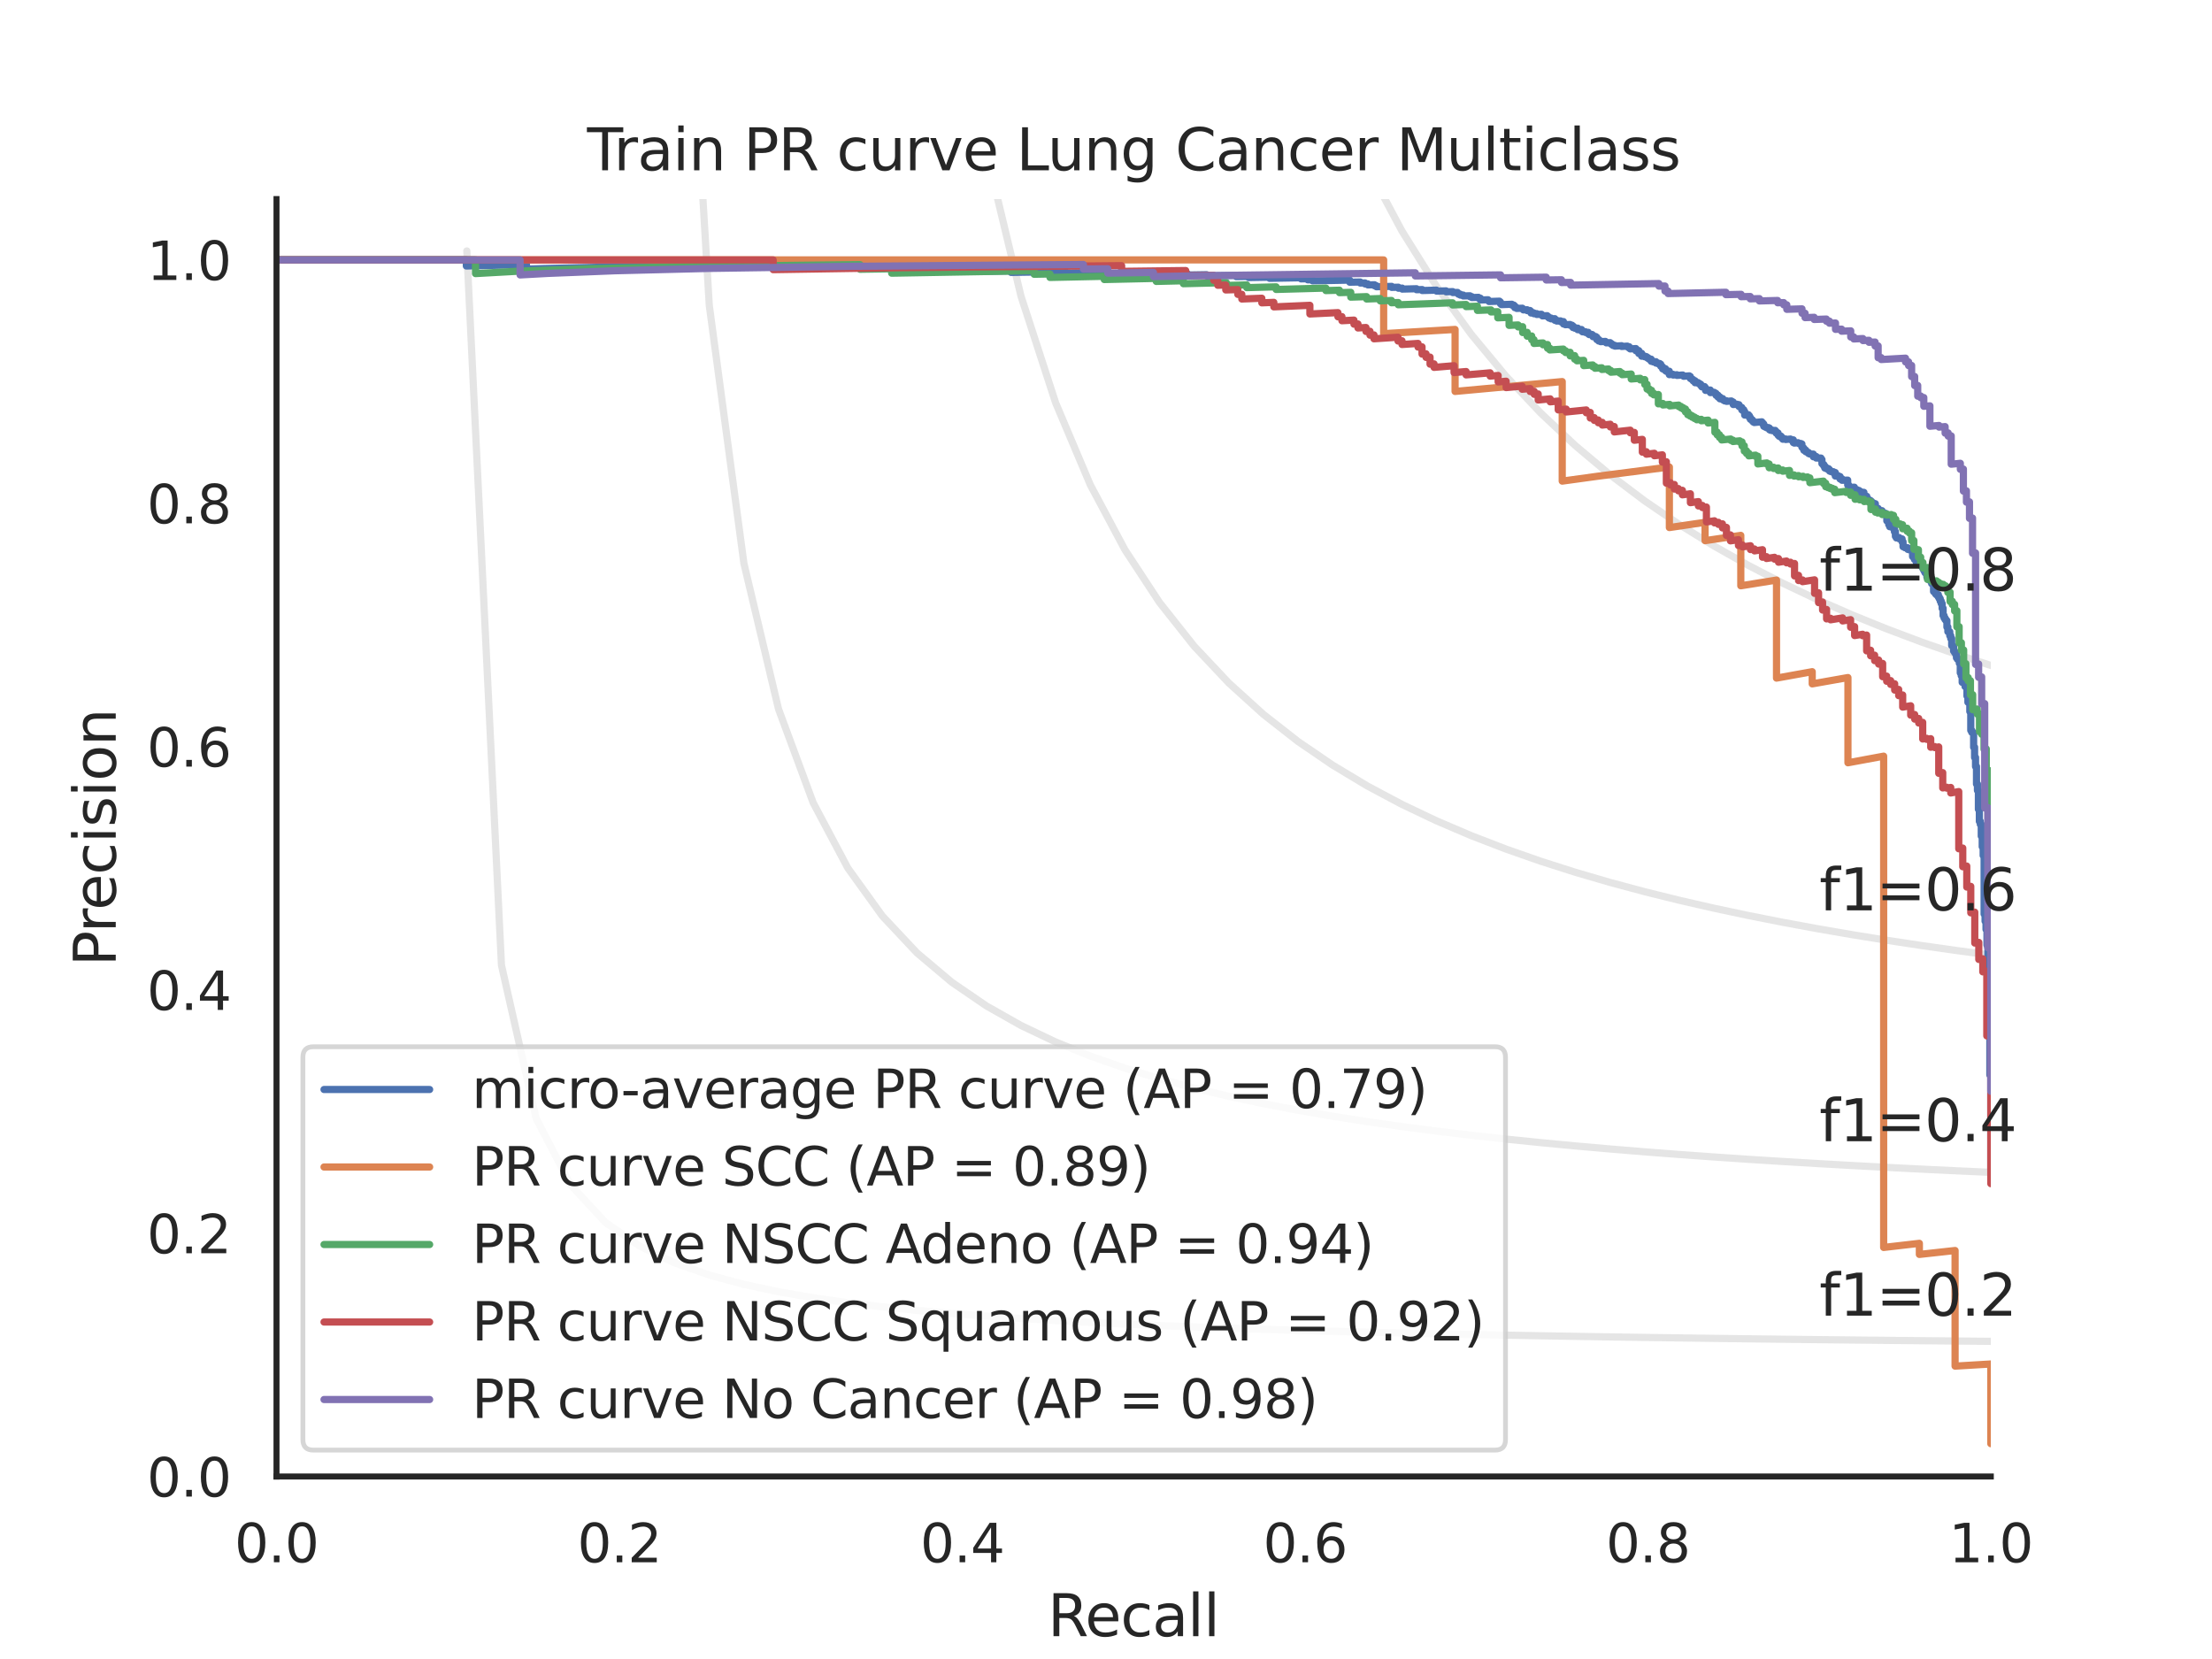 <?xml version="1.0" encoding="utf-8" standalone="no"?>
<!DOCTYPE svg PUBLIC "-//W3C//DTD SVG 1.1//EN"
  "http://www.w3.org/Graphics/SVG/1.1/DTD/svg11.dtd">
<svg xmlns:xlink="http://www.w3.org/1999/xlink" width="460.8pt" height="345.6pt" viewBox="0 0 460.8 345.6" xmlns="http://www.w3.org/2000/svg" version="1.1">
 <defs>
  <style type="text/css">*{stroke-linejoin: round; stroke-linecap: butt}</style>
 </defs>
 <g id="figure_1">
  <g id="patch_1">
   <path d="M 0 345.6 
L 460.8 345.6 
L 460.8 0 
L 0 0 
z
" style="fill: #ffffff"/>
  </g>
  <g id="axes_1">
   <g id="patch_2">
    <path d="M 57.6 307.584 
L 414.72 307.584 
L 414.72 41.472 
L 57.6 41.472 
z
" style="fill: #ffffff"/>
   </g>
   <g id="matplotlib.axis_1">
    <g id="xtick_1">
     <g id="text_1">
      <!-- 0.0 -->
      <g style="fill: #262626" transform="translate(48.853 325.442) scale(0.11 -0.11)">
       <defs>
        <path id="DejaVuSans-30" d="M 2034 4250 
Q 1547 4250 1301 3770 
Q 1056 3291 1056 2328 
Q 1056 1369 1301 889 
Q 1547 409 2034 409 
Q 2525 409 2770 889 
Q 3016 1369 3016 2328 
Q 3016 3291 2770 3770 
Q 2525 4250 2034 4250 
z
M 2034 4750 
Q 2819 4750 3233 4129 
Q 3647 3509 3647 2328 
Q 3647 1150 3233 529 
Q 2819 -91 2034 -91 
Q 1250 -91 836 529 
Q 422 1150 422 2328 
Q 422 3509 836 4129 
Q 1250 4750 2034 4750 
z
" transform="scale(0.016)"/>
        <path id="DejaVuSans-2e" d="M 684 794 
L 1344 794 
L 1344 0 
L 684 0 
L 684 794 
z
" transform="scale(0.016)"/>
       </defs>
       <use xlink:href="#DejaVuSans-30"/>
       <use xlink:href="#DejaVuSans-2e" x="63.623"/>
       <use xlink:href="#DejaVuSans-30" x="95.41"/>
      </g>
     </g>
    </g>
    <g id="xtick_2">
     <g id="text_2">
      <!-- 0.2 -->
      <g style="fill: #262626" transform="translate(120.277 325.442) scale(0.11 -0.11)">
       <defs>
        <path id="DejaVuSans-32" d="M 1228 531 
L 3431 531 
L 3431 0 
L 469 0 
L 469 531 
Q 828 903 1448 1529 
Q 2069 2156 2228 2338 
Q 2531 2678 2651 2914 
Q 2772 3150 2772 3378 
Q 2772 3750 2511 3984 
Q 2250 4219 1831 4219 
Q 1534 4219 1204 4116 
Q 875 4013 500 3803 
L 500 4441 
Q 881 4594 1212 4672 
Q 1544 4750 1819 4750 
Q 2544 4750 2975 4387 
Q 3406 4025 3406 3419 
Q 3406 3131 3298 2873 
Q 3191 2616 2906 2266 
Q 2828 2175 2409 1742 
Q 1991 1309 1228 531 
z
" transform="scale(0.016)"/>
       </defs>
       <use xlink:href="#DejaVuSans-30"/>
       <use xlink:href="#DejaVuSans-2e" x="63.623"/>
       <use xlink:href="#DejaVuSans-32" x="95.41"/>
      </g>
     </g>
    </g>
    <g id="xtick_3">
     <g id="text_3">
      <!-- 0.4 -->
      <g style="fill: #262626" transform="translate(191.701 325.442) scale(0.11 -0.11)">
       <defs>
        <path id="DejaVuSans-34" d="M 2419 4116 
L 825 1625 
L 2419 1625 
L 2419 4116 
z
M 2253 4666 
L 3047 4666 
L 3047 1625 
L 3713 1625 
L 3713 1100 
L 3047 1100 
L 3047 0 
L 2419 0 
L 2419 1100 
L 313 1100 
L 313 1709 
L 2253 4666 
z
" transform="scale(0.016)"/>
       </defs>
       <use xlink:href="#DejaVuSans-30"/>
       <use xlink:href="#DejaVuSans-2e" x="63.623"/>
       <use xlink:href="#DejaVuSans-34" x="95.41"/>
      </g>
     </g>
    </g>
    <g id="xtick_4">
     <g id="text_4">
      <!-- 0.6 -->
      <g style="fill: #262626" transform="translate(263.125 325.442) scale(0.11 -0.11)">
       <defs>
        <path id="DejaVuSans-36" d="M 2113 2584 
Q 1688 2584 1439 2293 
Q 1191 2003 1191 1497 
Q 1191 994 1439 701 
Q 1688 409 2113 409 
Q 2538 409 2786 701 
Q 3034 994 3034 1497 
Q 3034 2003 2786 2293 
Q 2538 2584 2113 2584 
z
M 3366 4563 
L 3366 3988 
Q 3128 4100 2886 4159 
Q 2644 4219 2406 4219 
Q 1781 4219 1451 3797 
Q 1122 3375 1075 2522 
Q 1259 2794 1537 2939 
Q 1816 3084 2150 3084 
Q 2853 3084 3261 2657 
Q 3669 2231 3669 1497 
Q 3669 778 3244 343 
Q 2819 -91 2113 -91 
Q 1303 -91 875 529 
Q 447 1150 447 2328 
Q 447 3434 972 4092 
Q 1497 4750 2381 4750 
Q 2619 4750 2861 4703 
Q 3103 4656 3366 4563 
z
" transform="scale(0.016)"/>
       </defs>
       <use xlink:href="#DejaVuSans-30"/>
       <use xlink:href="#DejaVuSans-2e" x="63.623"/>
       <use xlink:href="#DejaVuSans-36" x="95.41"/>
      </g>
     </g>
    </g>
    <g id="xtick_5">
     <g id="text_5">
      <!-- 0.8 -->
      <g style="fill: #262626" transform="translate(334.549 325.442) scale(0.11 -0.11)">
       <defs>
        <path id="DejaVuSans-38" d="M 2034 2216 
Q 1584 2216 1326 1975 
Q 1069 1734 1069 1313 
Q 1069 891 1326 650 
Q 1584 409 2034 409 
Q 2484 409 2743 651 
Q 3003 894 3003 1313 
Q 3003 1734 2745 1975 
Q 2488 2216 2034 2216 
z
M 1403 2484 
Q 997 2584 770 2862 
Q 544 3141 544 3541 
Q 544 4100 942 4425 
Q 1341 4750 2034 4750 
Q 2731 4750 3128 4425 
Q 3525 4100 3525 3541 
Q 3525 3141 3298 2862 
Q 3072 2584 2669 2484 
Q 3125 2378 3379 2068 
Q 3634 1759 3634 1313 
Q 3634 634 3220 271 
Q 2806 -91 2034 -91 
Q 1263 -91 848 271 
Q 434 634 434 1313 
Q 434 1759 690 2068 
Q 947 2378 1403 2484 
z
M 1172 3481 
Q 1172 3119 1398 2916 
Q 1625 2713 2034 2713 
Q 2441 2713 2670 2916 
Q 2900 3119 2900 3481 
Q 2900 3844 2670 4047 
Q 2441 4250 2034 4250 
Q 1625 4250 1398 4047 
Q 1172 3844 1172 3481 
z
" transform="scale(0.016)"/>
       </defs>
       <use xlink:href="#DejaVuSans-30"/>
       <use xlink:href="#DejaVuSans-2e" x="63.623"/>
       <use xlink:href="#DejaVuSans-38" x="95.41"/>
      </g>
     </g>
    </g>
    <g id="xtick_6">
     <g id="text_6">
      <!-- 1.0 -->
      <g style="fill: #262626" transform="translate(405.973 325.442) scale(0.11 -0.11)">
       <defs>
        <path id="DejaVuSans-31" d="M 794 531 
L 1825 531 
L 1825 4091 
L 703 3866 
L 703 4441 
L 1819 4666 
L 2450 4666 
L 2450 531 
L 3481 531 
L 3481 0 
L 794 0 
L 794 531 
z
" transform="scale(0.016)"/>
       </defs>
       <use xlink:href="#DejaVuSans-31"/>
       <use xlink:href="#DejaVuSans-2e" x="63.623"/>
       <use xlink:href="#DejaVuSans-30" x="95.41"/>
      </g>
     </g>
    </g>
    <g id="text_7">
     <!-- Recall -->
     <g style="fill: #262626" transform="translate(218.259 340.848) scale(0.12 -0.12)">
      <defs>
       <path id="DejaVuSans-52" d="M 2841 2188 
Q 3044 2119 3236 1894 
Q 3428 1669 3622 1275 
L 4263 0 
L 3584 0 
L 2988 1197 
Q 2756 1666 2539 1819 
Q 2322 1972 1947 1972 
L 1259 1972 
L 1259 0 
L 628 0 
L 628 4666 
L 2053 4666 
Q 2853 4666 3247 4331 
Q 3641 3997 3641 3322 
Q 3641 2881 3436 2590 
Q 3231 2300 2841 2188 
z
M 1259 4147 
L 1259 2491 
L 2053 2491 
Q 2509 2491 2742 2702 
Q 2975 2913 2975 3322 
Q 2975 3731 2742 3939 
Q 2509 4147 2053 4147 
L 1259 4147 
z
" transform="scale(0.016)"/>
       <path id="DejaVuSans-65" d="M 3597 1894 
L 3597 1613 
L 953 1613 
Q 991 1019 1311 708 
Q 1631 397 2203 397 
Q 2534 397 2845 478 
Q 3156 559 3463 722 
L 3463 178 
Q 3153 47 2828 -22 
Q 2503 -91 2169 -91 
Q 1331 -91 842 396 
Q 353 884 353 1716 
Q 353 2575 817 3079 
Q 1281 3584 2069 3584 
Q 2775 3584 3186 3129 
Q 3597 2675 3597 1894 
z
M 3022 2063 
Q 3016 2534 2758 2815 
Q 2500 3097 2075 3097 
Q 1594 3097 1305 2825 
Q 1016 2553 972 2059 
L 3022 2063 
z
" transform="scale(0.016)"/>
       <path id="DejaVuSans-63" d="M 3122 3366 
L 3122 2828 
Q 2878 2963 2633 3030 
Q 2388 3097 2138 3097 
Q 1578 3097 1268 2742 
Q 959 2388 959 1747 
Q 959 1106 1268 751 
Q 1578 397 2138 397 
Q 2388 397 2633 464 
Q 2878 531 3122 666 
L 3122 134 
Q 2881 22 2623 -34 
Q 2366 -91 2075 -91 
Q 1284 -91 818 406 
Q 353 903 353 1747 
Q 353 2603 823 3093 
Q 1294 3584 2113 3584 
Q 2378 3584 2631 3529 
Q 2884 3475 3122 3366 
z
" transform="scale(0.016)"/>
       <path id="DejaVuSans-61" d="M 2194 1759 
Q 1497 1759 1228 1600 
Q 959 1441 959 1056 
Q 959 750 1161 570 
Q 1363 391 1709 391 
Q 2188 391 2477 730 
Q 2766 1069 2766 1631 
L 2766 1759 
L 2194 1759 
z
M 3341 1997 
L 3341 0 
L 2766 0 
L 2766 531 
Q 2569 213 2275 61 
Q 1981 -91 1556 -91 
Q 1019 -91 701 211 
Q 384 513 384 1019 
Q 384 1609 779 1909 
Q 1175 2209 1959 2209 
L 2766 2209 
L 2766 2266 
Q 2766 2663 2505 2880 
Q 2244 3097 1772 3097 
Q 1472 3097 1187 3025 
Q 903 2953 641 2809 
L 641 3341 
Q 956 3463 1253 3523 
Q 1550 3584 1831 3584 
Q 2591 3584 2966 3190 
Q 3341 2797 3341 1997 
z
" transform="scale(0.016)"/>
       <path id="DejaVuSans-6c" d="M 603 4863 
L 1178 4863 
L 1178 0 
L 603 0 
L 603 4863 
z
" transform="scale(0.016)"/>
      </defs>
      <use xlink:href="#DejaVuSans-52"/>
      <use xlink:href="#DejaVuSans-65" x="64.982"/>
      <use xlink:href="#DejaVuSans-63" x="126.506"/>
      <use xlink:href="#DejaVuSans-61" x="181.486"/>
      <use xlink:href="#DejaVuSans-6c" x="242.766"/>
      <use xlink:href="#DejaVuSans-6c" x="270.549"/>
     </g>
    </g>
   </g>
   <g id="matplotlib.axis_2">
    <g id="ytick_1">
     <g id="text_8">
      <!-- 0.0 -->
      <g style="fill: #262626" transform="translate(30.607 311.763) scale(0.11 -0.11)">
       <use xlink:href="#DejaVuSans-30"/>
       <use xlink:href="#DejaVuSans-2e" x="63.623"/>
       <use xlink:href="#DejaVuSans-30" x="95.41"/>
      </g>
     </g>
    </g>
    <g id="ytick_2">
     <g id="text_9">
      <!-- 0.2 -->
      <g style="fill: #262626" transform="translate(30.607 261.075) scale(0.11 -0.11)">
       <use xlink:href="#DejaVuSans-30"/>
       <use xlink:href="#DejaVuSans-2e" x="63.623"/>
       <use xlink:href="#DejaVuSans-32" x="95.41"/>
      </g>
     </g>
    </g>
    <g id="ytick_3">
     <g id="text_10">
      <!-- 0.4 -->
      <g style="fill: #262626" transform="translate(30.607 210.387) scale(0.11 -0.11)">
       <use xlink:href="#DejaVuSans-30"/>
       <use xlink:href="#DejaVuSans-2e" x="63.623"/>
       <use xlink:href="#DejaVuSans-34" x="95.41"/>
      </g>
     </g>
    </g>
    <g id="ytick_4">
     <g id="text_11">
      <!-- 0.6 -->
      <g style="fill: #262626" transform="translate(30.607 159.699) scale(0.11 -0.11)">
       <use xlink:href="#DejaVuSans-30"/>
       <use xlink:href="#DejaVuSans-2e" x="63.623"/>
       <use xlink:href="#DejaVuSans-36" x="95.41"/>
      </g>
     </g>
    </g>
    <g id="ytick_5">
     <g id="text_12">
      <!-- 0.8 -->
      <g style="fill: #262626" transform="translate(30.607 109.011) scale(0.11 -0.11)">
       <use xlink:href="#DejaVuSans-30"/>
       <use xlink:href="#DejaVuSans-2e" x="63.623"/>
       <use xlink:href="#DejaVuSans-38" x="95.41"/>
      </g>
     </g>
    </g>
    <g id="ytick_6">
     <g id="text_13">
      <!-- 1.0 -->
      <g style="fill: #262626" transform="translate(30.607 58.323) scale(0.11 -0.11)">
       <use xlink:href="#DejaVuSans-31"/>
       <use xlink:href="#DejaVuSans-2e" x="63.623"/>
       <use xlink:href="#DejaVuSans-30" x="95.41"/>
      </g>
     </g>
    </g>
    <g id="text_14">
     <!-- Precision -->
     <g style="fill: #262626" transform="translate(24.111 201.296) rotate(-90) scale(0.12 -0.12)">
      <defs>
       <path id="DejaVuSans-50" d="M 1259 4147 
L 1259 2394 
L 2053 2394 
Q 2494 2394 2734 2622 
Q 2975 2850 2975 3272 
Q 2975 3691 2734 3919 
Q 2494 4147 2053 4147 
L 1259 4147 
z
M 628 4666 
L 2053 4666 
Q 2838 4666 3239 4311 
Q 3641 3956 3641 3272 
Q 3641 2581 3239 2228 
Q 2838 1875 2053 1875 
L 1259 1875 
L 1259 0 
L 628 0 
L 628 4666 
z
" transform="scale(0.016)"/>
       <path id="DejaVuSans-72" d="M 2631 2963 
Q 2534 3019 2420 3045 
Q 2306 3072 2169 3072 
Q 1681 3072 1420 2755 
Q 1159 2438 1159 1844 
L 1159 0 
L 581 0 
L 581 3500 
L 1159 3500 
L 1159 2956 
Q 1341 3275 1631 3429 
Q 1922 3584 2338 3584 
Q 2397 3584 2469 3576 
Q 2541 3569 2628 3553 
L 2631 2963 
z
" transform="scale(0.016)"/>
       <path id="DejaVuSans-69" d="M 603 3500 
L 1178 3500 
L 1178 0 
L 603 0 
L 603 3500 
z
M 603 4863 
L 1178 4863 
L 1178 4134 
L 603 4134 
L 603 4863 
z
" transform="scale(0.016)"/>
       <path id="DejaVuSans-73" d="M 2834 3397 
L 2834 2853 
Q 2591 2978 2328 3040 
Q 2066 3103 1784 3103 
Q 1356 3103 1142 2972 
Q 928 2841 928 2578 
Q 928 2378 1081 2264 
Q 1234 2150 1697 2047 
L 1894 2003 
Q 2506 1872 2764 1633 
Q 3022 1394 3022 966 
Q 3022 478 2636 193 
Q 2250 -91 1575 -91 
Q 1294 -91 989 -36 
Q 684 19 347 128 
L 347 722 
Q 666 556 975 473 
Q 1284 391 1588 391 
Q 1994 391 2212 530 
Q 2431 669 2431 922 
Q 2431 1156 2273 1281 
Q 2116 1406 1581 1522 
L 1381 1569 
Q 847 1681 609 1914 
Q 372 2147 372 2553 
Q 372 3047 722 3315 
Q 1072 3584 1716 3584 
Q 2034 3584 2315 3537 
Q 2597 3491 2834 3397 
z
" transform="scale(0.016)"/>
       <path id="DejaVuSans-6f" d="M 1959 3097 
Q 1497 3097 1228 2736 
Q 959 2375 959 1747 
Q 959 1119 1226 758 
Q 1494 397 1959 397 
Q 2419 397 2687 759 
Q 2956 1122 2956 1747 
Q 2956 2369 2687 2733 
Q 2419 3097 1959 3097 
z
M 1959 3584 
Q 2709 3584 3137 3096 
Q 3566 2609 3566 1747 
Q 3566 888 3137 398 
Q 2709 -91 1959 -91 
Q 1206 -91 779 398 
Q 353 888 353 1747 
Q 353 2609 779 3096 
Q 1206 3584 1959 3584 
z
" transform="scale(0.016)"/>
       <path id="DejaVuSans-6e" d="M 3513 2113 
L 3513 0 
L 2938 0 
L 2938 2094 
Q 2938 2591 2744 2837 
Q 2550 3084 2163 3084 
Q 1697 3084 1428 2787 
Q 1159 2491 1159 1978 
L 1159 0 
L 581 0 
L 581 3500 
L 1159 3500 
L 1159 2956 
Q 1366 3272 1645 3428 
Q 1925 3584 2291 3584 
Q 2894 3584 3203 3211 
Q 3513 2838 3513 2113 
z
" transform="scale(0.016)"/>
      </defs>
      <use xlink:href="#DejaVuSans-50"/>
      <use xlink:href="#DejaVuSans-72" x="58.553"/>
      <use xlink:href="#DejaVuSans-65" x="97.416"/>
      <use xlink:href="#DejaVuSans-63" x="158.939"/>
      <use xlink:href="#DejaVuSans-69" x="213.92"/>
      <use xlink:href="#DejaVuSans-73" x="241.703"/>
      <use xlink:href="#DejaVuSans-69" x="293.803"/>
      <use xlink:href="#DejaVuSans-6f" x="321.586"/>
      <use xlink:href="#DejaVuSans-6e" x="382.768"/>
     </g>
    </g>
   </g>
   <g id="line2d_1">
    <path d="M 97.248 52.267 
L 104.463 201.073 
L 111.678 232.96 
L 118.893 246.859 
L 126.109 254.643 
L 133.324 259.62 
L 140.539 263.076 
L 147.755 265.615 
L 154.97 267.561 
L 162.185 269.099 
L 169.4 270.345 
L 176.616 271.375 
L 183.831 272.241 
L 191.046 272.979 
L 198.262 273.616 
L 205.477 274.171 
L 212.692 274.658 
L 219.907 275.091 
L 227.123 275.476 
L 234.338 275.822 
L 241.553 276.135 
L 248.769 276.418 
L 255.984 276.676 
L 263.199 276.912 
L 270.414 277.129 
L 277.63 277.33 
L 284.845 277.515 
L 292.06 277.686 
L 299.275 277.846 
L 306.491 277.994 
L 313.706 278.133 
L 320.921 278.264 
L 328.137 278.386 
L 335.352 278.501 
L 342.567 278.609 
L 349.782 278.711 
L 356.998 278.808 
L 364.213 278.899 
L 371.428 278.986 
L 378.644 279.068 
L 385.859 279.146 
L 393.074 279.221 
L 400.289 279.292 
L 407.505 279.359 
L 414.72 279.424 
" clip-path="url(#p7aa0092dc8)" style="fill: none; stroke: #808080; stroke-opacity: 0.2; stroke-width: 1.5; stroke-linecap: round"/>
   </g>
   <g id="line2d_2">
    <path d="M 143.905 -1 
L 147.755 63.611 
L 154.97 117.362 
L 162.185 147.722 
L 169.4 167.231 
L 176.616 180.825 
L 183.831 190.84 
L 191.046 198.524 
L 198.262 204.607 
L 205.477 209.542 
L 212.692 213.626 
L 219.907 217.061 
L 227.123 219.991 
L 234.338 222.519 
L 241.553 224.724 
L 248.769 226.662 
L 255.984 228.38 
L 263.199 229.914 
L 270.414 231.291 
L 277.63 232.534 
L 284.845 233.662 
L 292.06 234.69 
L 299.275 235.631 
L 306.491 236.496 
L 313.706 237.293 
L 320.921 238.03 
L 328.137 238.714 
L 335.352 239.349 
L 342.567 239.942 
L 349.782 240.496 
L 356.998 241.015 
L 364.213 241.503 
L 371.428 241.961 
L 378.644 242.393 
L 385.859 242.8 
L 393.074 243.185 
L 400.289 243.55 
L 407.505 243.896 
L 414.72 244.224 
" clip-path="url(#p7aa0092dc8)" style="fill: none; stroke: #808080; stroke-opacity: 0.2; stroke-width: 1.5; stroke-linecap: round"/>
   </g>
   <g id="line2d_3">
    <path d="M 200.009 -1 
L 205.477 31.611 
L 212.692 61.693 
L 219.907 83.907 
L 227.123 100.983 
L 234.338 114.518 
L 241.553 125.511 
L 248.769 134.616 
L 255.984 142.281 
L 263.199 148.823 
L 270.414 154.471 
L 277.63 159.398 
L 284.845 163.732 
L 292.06 167.575 
L 299.275 171.006 
L 306.491 174.088 
L 313.706 176.871 
L 320.921 179.398 
L 328.137 181.701 
L 335.352 183.809 
L 342.567 185.746 
L 349.782 187.532 
L 356.998 189.184 
L 364.213 190.716 
L 371.428 192.142 
L 378.644 193.471 
L 385.859 194.714 
L 393.074 195.878 
L 400.289 196.971 
L 407.505 197.998 
L 414.72 198.967 
" clip-path="url(#p7aa0092dc8)" style="fill: none; stroke: #808080; stroke-opacity: 0.2; stroke-width: 1.5; stroke-linecap: round"/>
   </g>
   <g id="line2d_4">
    <path d="M 270.344 -1 
L 270.414 -0.768 
L 277.63 18.581 
L 284.845 34.622 
L 292.06 48.136 
L 299.275 59.676 
L 306.491 69.647 
L 313.706 78.346 
L 320.921 86.004 
L 328.137 92.796 
L 335.352 98.862 
L 342.567 104.312 
L 349.782 109.235 
L 356.998 113.705 
L 364.213 117.78 
L 371.428 121.512 
L 378.644 124.941 
L 385.859 128.104 
L 393.074 131.029 
L 400.289 133.744 
L 407.505 136.269 
L 414.72 138.624 
" clip-path="url(#p7aa0092dc8)" style="fill: none; stroke: #808080; stroke-opacity: 0.2; stroke-width: 1.5; stroke-linecap: round"/>
   </g>
   <g id="line2d_5">
    <path d="M 414.72 243.547 
L 414.72 223.911 
L 414.521 223.942 
L 414.521 223.835 
L 414.521 215.684 
L 414.323 215.717 
L 414.323 215.606 
L 414.323 199.372 
L 414.124 199.406 
L 414.124 199.303 
L 414.124 196.851 
L 413.925 196.885 
L 413.925 196.777 
L 413.925 193.581 
L 413.726 193.615 
L 413.726 193.53 
L 413.726 191.873 
L 413.528 191.908 
L 413.528 191.82 
L 413.528 190.385 
L 413.329 190.42 
L 413.329 190.33 
L 413.329 178.189 
L 413.13 178.225 
L 413.13 178.114 
L 413.13 176.353 
L 412.931 176.388 
L 412.931 176.312 
L 412.931 174.147 
L 412.733 174.183 
L 412.733 174.104 
L 412.733 171.701 
L 412.534 171.737 
L 412.534 171.655 
L 412.534 171.081 
L 412.335 171.116 
L 412.335 171.034 
L 412.335 168.558 
L 412.136 168.593 
L 412.136 168.508 
L 412.136 164.638 
L 411.938 164.673 
L 411.938 164.583 
L 411.938 163.304 
L 411.739 163.339 
L 411.739 163.247 
L 411.739 159.654 
L 411.54 159.689 
L 411.54 159.592 
L 411.54 157.774 
L 411.342 157.809 
L 411.342 157.709 
L 411.342 155.64 
L 411.143 155.674 
L 411.143 155.571 
L 411.143 152.646 
L 410.944 152.68 
L 410.944 152.573 
L 410.944 152.52 
L 410.745 152.554 
L 410.745 152.447 
L 410.745 152.126 
L 410.547 152.159 
L 410.547 152.052 
L 410.547 148.197 
L 410.348 148.23 
L 410.348 148.174 
L 410.348 146.23 
L 409.95 146.296 
L 409.95 146.238 
L 409.95 144.953 
L 409.752 144.986 
L 409.752 144.927 
L 409.752 142.959 
L 409.354 143.025 
L 409.354 142.964 
L 409.354 142.297 
L 409.156 142.33 
L 409.156 142.269 
L 409.156 142.086 
L 408.758 142.151 
L 408.758 142.089 
L 408.758 140.733 
L 408.559 140.765 
L 408.559 140.703 
L 408.559 140.141 
L 408.361 140.173 
L 408.361 140.111 
L 408.361 138.144 
L 408.162 138.176 
L 408.162 138.112 
L 408.162 137.467 
L 407.963 137.498 
L 407.963 137.434 
L 407.963 137.304 
L 407.764 137.336 
L 407.764 137.271 
L 407.764 137.011 
L 407.566 137.042 
L 407.566 136.977 
L 407.566 136.191 
L 407.367 136.222 
L 407.367 136.156 
L 407.367 135.893 
L 407.168 135.924 
L 407.168 135.858 
L 407.168 135.593 
L 406.969 135.624 
L 406.969 135.558 
L 406.969 134.623 
L 406.771 134.654 
L 406.771 134.587 
L 406.771 134.453 
L 406.572 134.484 
L 406.572 134.416 
L 406.572 132.99 
L 406.373 133.021 
L 406.373 132.952 
L 406.373 132.402 
L 406.175 132.433 
L 406.175 132.364 
L 406.175 131.601 
L 405.777 131.592 
L 405.777 130.61 
L 405.578 130.641 
L 405.578 130.57 
L 405.578 129.29 
L 405.38 129.32 
L 405.38 129.249 
L 405.38 129.033 
L 405.181 129.063 
L 405.181 128.992 
L 405.181 128.703 
L 404.982 128.733 
L 404.982 128.661 
L 404.982 128.226 
L 404.783 128.256 
L 404.783 128.184 
L 404.783 126.718 
L 404.585 126.748 
L 404.585 126.674 
L 404.585 125.707 
L 404.386 125.737 
L 404.386 125.662 
L 404.386 125.212 
L 404.187 125.241 
L 404.187 125.166 
L 404.187 124.713 
L 403.989 124.742 
L 403.989 124.666 
L 403.989 124.363 
L 403.79 124.392 
L 403.79 124.316 
L 403.79 123.858 
L 403.392 123.917 
L 403.392 123.84 
L 403.392 123.687 
L 403.194 123.716 
L 403.194 123.639 
L 403.194 123.254 
L 402.796 123.235 
L 402.796 121.6 
L 402.399 121.578 
L 402.399 120.946 
L 402.001 120.924 
L 402.001 120.526 
L 401.802 120.555 
L 401.802 120.475 
L 401.802 120.155 
L 401.405 120.212 
L 401.405 120.132 
L 401.405 119.488 
L 401.206 119.516 
L 401.206 119.436 
L 401.206 119.274 
L 401.008 119.302 
L 401.008 119.221 
L 401.008 118.896 
L 400.809 118.924 
L 400.809 118.843 
L 400.809 118.517 
L 400.61 118.544 
L 400.61 118.463 
L 400.61 118.135 
L 400.411 118.163 
L 400.411 118.081 
L 400.411 117.669 
L 400.213 117.697 
L 400.213 117.614 
L 400.213 117.532 
L 400.014 117.559 
L 400.014 117.476 
L 400.014 117.311 
L 399.219 117.338 
L 399.219 116.671 
L 399.02 116.698 
L 399.02 116.615 
L 399.02 116.531 
L 398.822 116.558 
L 398.822 116.474 
L 398.822 116.138 
L 398.623 116.165 
L 398.623 116.081 
L 398.623 115.912 
L 398.424 115.94 
L 398.424 115.855 
L 398.424 114.749 
L 398.225 114.776 
L 398.225 114.691 
L 398.225 114.519 
L 397.629 114.514 
L 397.629 114.428 
L 397.43 114.455 
L 397.43 114.368 
L 397.43 114.11 
L 396.834 114.104 
L 396.834 113.93 
L 396.437 113.897 
L 396.437 112.85 
L 396.238 112.876 
L 396.238 112.788 
L 396.238 112.26 
L 395.642 112.25 
L 395.642 111.984 
L 395.046 112.063 
L 395.046 111.974 
L 395.046 111.707 
L 394.847 111.734 
L 394.847 111.644 
L 394.847 110.748 
L 394.648 110.773 
L 394.648 110.683 
L 394.648 110.141 
L 394.449 110.166 
L 394.449 110.076 
L 394.449 109.62 
L 393.654 109.723 
L 393.654 109.632 
L 393.654 109.265 
L 393.456 109.291 
L 393.456 109.199 
L 393.456 108.554 
L 393.058 108.512 
L 393.058 107.112 
L 392.86 107.137 
L 392.86 107.043 
L 392.86 106.949 
L 392.462 106.904 
L 392.462 106.81 
L 392.065 106.765 
L 392.065 106.386 
L 391.468 106.365 
L 391.468 106.175 
L 391.27 106.199 
L 391.27 106.104 
L 391.27 105.913 
L 390.872 105.866 
L 390.872 105.675 
L 390.674 105.699 
L 390.674 105.603 
L 390.674 104.929 
L 390.276 104.88 
L 390.276 104.784 
L 389.879 104.832 
L 389.879 104.735 
L 389.879 104.443 
L 389.68 104.467 
L 389.68 104.37 
L 389.68 104.272 
L 389.282 104.223 
L 389.282 104.027 
L 388.885 103.977 
L 388.885 103.387 
L 388.487 103.434 
L 388.487 103.335 
L 388.487 103.137 
L 388.289 103.161 
L 388.289 103.062 
L 388.289 102.565 
L 387.693 102.536 
L 387.693 102.436 
L 387.295 102.483 
L 387.295 102.383 
L 387.295 102.182 
L 386.898 102.229 
L 386.898 102.129 
L 386.898 102.028 
L 386.5 101.975 
L 386.5 101.874 
L 386.301 101.897 
L 386.301 101.796 
L 386.301 101.493 
L 385.109 101.531 
L 385.109 101.022 
L 384.91 101.045 
L 384.91 100.943 
L 384.91 100.018 
L 383.718 100.052 
L 383.718 99.74 
L 383.32 99.786 
L 383.32 99.682 
L 383.32 99.265 
L 382.923 99.31 
L 382.923 99.206 
L 382.923 99.101 
L 382.327 99.169 
L 382.327 99.064 
L 382.327 98.432 
L 381.929 98.477 
L 381.929 98.371 
L 381.929 98.265 
L 381.333 98.226 
L 381.333 98.12 
L 381.134 98.142 
L 381.134 98.036 
L 381.134 97.823 
L 380.936 97.845 
L 380.936 97.738 
L 380.936 97.631 
L 380.538 97.676 
L 380.538 97.569 
L 380.538 97.462 
L 380.141 97.506 
L 380.141 97.398 
L 380.141 97.076 
L 379.942 97.098 
L 379.942 96.99 
L 379.942 96.774 
L 379.743 96.796 
L 379.743 96.688 
L 379.743 96.579 
L 379.545 96.601 
L 379.545 96.493 
L 379.545 95.73 
L 379.346 95.752 
L 379.346 95.642 
L 379.346 95.423 
L 378.352 95.42 
L 378.352 95.089 
L 377.756 95.153 
L 377.756 95.043 
L 377.756 94.599 
L 376.961 94.572 
L 376.961 94.461 
L 376.762 94.482 
L 376.762 94.37 
L 376.762 94.259 
L 376.564 94.28 
L 376.564 94.168 
L 376.365 94.189 
L 376.365 94.077 
L 376.166 94.098 
L 376.166 93.761 
L 375.769 93.802 
L 375.769 93.351 
L 375.57 93.372 
L 375.57 93.145 
L 375.371 93.166 
L 375.371 92.483 
L 375.172 92.503 
L 375.172 92.389 
L 374.775 92.43 
L 374.775 92.315 
L 374.576 92.335 
L 374.576 92.221 
L 373.781 92.302 
L 373.781 92.187 
L 373.583 92.207 
L 373.583 91.63 
L 373.185 91.671 
L 373.185 91.555 
L 372.986 91.575 
L 372.986 91.459 
L 371.993 91.559 
L 371.993 91.443 
L 371.397 91.503 
L 371.397 91.27 
L 371.198 91.29 
L 371.198 91.055 
L 370.999 91.075 
L 370.999 90.841 
L 370.602 90.88 
L 370.602 90.645 
L 370.403 90.665 
L 370.403 90.192 
L 370.005 90.231 
L 370.005 89.875 
L 369.807 89.894 
L 369.807 89.656 
L 369.211 89.715 
L 369.211 89.595 
L 368.813 89.634 
L 368.813 89.514 
L 368.614 89.534 
L 368.614 89.173 
L 368.416 89.193 
L 368.416 89.072 
L 368.018 89.111 
L 368.018 88.99 
L 367.819 89.01 
L 367.819 88.889 
L 367.621 88.908 
L 367.621 88.787 
L 367.422 88.806 
L 367.422 88.32 
L 367.223 88.339 
L 367.223 88.096 
L 367.025 88.115 
L 367.025 87.87 
L 365.435 88.021 
L 365.435 87.898 
L 365.236 87.917 
L 365.236 87.671 
L 365.037 87.69 
L 365.037 87.443 
L 364.838 87.461 
L 364.838 87.338 
L 364.64 87.356 
L 364.64 86.984 
L 364.441 87.003 
L 364.441 86.629 
L 364.242 86.647 
L 364.242 86.397 
L 363.447 86.471 
L 363.447 85.716 
L 363.249 85.734 
L 363.249 85.354 
L 362.851 85.39 
L 362.851 84.882 
L 362.652 84.899 
L 362.652 84.772 
L 362.454 84.789 
L 362.454 84.661 
L 362.255 84.679 
L 362.255 84.295 
L 361.857 84.329 
L 361.857 84.201 
L 361.063 84.27 
L 361.063 83.754 
L 360.864 83.771 
L 360.864 83.641 
L 360.665 83.658 
L 360.665 83.528 
L 359.671 83.614 
L 359.671 83.483 
L 359.274 83.518 
L 359.274 83.387 
L 359.075 83.404 
L 359.075 83.273 
L 358.877 83.29 
L 358.877 83.028 
L 358.28 83.079 
L 358.28 82.684 
L 357.883 82.717 
L 357.883 82.321 
L 357.485 82.354 
L 357.485 81.955 
L 357.287 81.972 
L 357.287 81.838 
L 357.088 81.855 
L 357.088 81.721 
L 356.293 81.787 
L 356.293 81.25 
L 355.299 81.331 
L 355.299 80.79 
L 355.101 80.806 
L 355.101 80.535 
L 354.504 80.582 
L 354.504 80.309 
L 354.306 80.325 
L 354.306 80.052 
L 354.107 80.067 
L 354.107 79.93 
L 353.908 79.946 
L 353.908 79.809 
L 353.71 79.824 
L 353.71 79.687 
L 353.113 79.733 
L 353.113 79.319 
L 352.716 79.35 
L 352.716 79.073 
L 352.517 79.088 
L 352.517 78.949 
L 352.318 78.964 
L 352.318 78.825 
L 352.12 78.84 
L 352.12 78.421 
L 351.921 78.436 
L 351.921 78.296 
L 350.729 78.385 
L 350.729 78.244 
L 350.53 78.259 
L 350.53 78.118 
L 349.337 78.207 
L 349.337 78.065 
L 348.543 78.124 
L 348.543 77.982 
L 347.748 78.042 
L 347.748 77.327 
L 347.151 77.371 
L 347.151 77.227 
L 346.953 77.242 
L 346.953 76.809 
L 346.356 76.852 
L 346.356 76.417 
L 346.158 76.431 
L 346.158 76.286 
L 345.959 76.3 
L 345.959 75.863 
L 345.76 75.877 
L 345.76 75.73 
L 345.363 75.758 
L 345.363 75.611 
L 344.965 75.638 
L 344.965 75.344 
L 344.369 75.385 
L 344.369 75.237 
L 343.972 75.264 
L 343.972 74.82 
L 343.574 74.846 
L 343.574 74.698 
L 343.375 74.711 
L 343.375 74.562 
L 343.177 74.575 
L 343.177 74.426 
L 342.978 74.439 
L 342.978 74.289 
L 342.581 74.315 
L 342.581 74.165 
L 341.984 74.204 
L 341.984 73.602 
L 341.388 73.639 
L 341.388 73.033 
L 340.792 73.07 
L 340.792 72.612 
L 339.6 72.684 
L 339.6 72.531 
L 339.401 72.543 
L 339.401 72.235 
L 339.003 72.259 
L 339.003 72.104 
L 337.811 72.175 
L 337.811 72.02 
L 336.42 72.103 
L 336.42 71.947 
L 336.022 71.971 
L 336.022 71.814 
L 335.824 71.826 
L 335.824 71.669 
L 335.625 71.681 
L 335.625 71.524 
L 335.426 71.535 
L 335.426 71.378 
L 334.631 71.424 
L 334.631 71.266 
L 334.433 71.277 
L 334.433 71.119 
L 333.439 71.176 
L 333.439 71.017 
L 333.041 71.04 
L 333.041 70.721 
L 332.644 70.743 
L 332.644 70.263 
L 332.445 70.274 
L 332.445 70.113 
L 331.849 70.145 
L 331.849 69.822 
L 331.65 69.833 
L 331.65 69.671 
L 331.054 69.703 
L 331.054 69.541 
L 330.855 69.551 
L 330.855 69.226 
L 330.259 69.257 
L 330.259 69.093 
L 329.663 69.124 
L 329.663 68.96 
L 329.464 68.97 
L 329.464 68.641 
L 328.669 68.681 
L 328.669 68.351 
L 328.073 68.38 
L 328.073 68.214 
L 327.676 68.234 
L 327.676 67.901 
L 327.477 67.91 
L 327.477 67.743 
L 327.08 67.762 
L 327.08 67.595 
L 326.086 67.642 
L 326.086 67.474 
L 325.688 67.492 
L 325.688 66.985 
L 325.092 67.013 
L 325.092 66.843 
L 324.297 66.879 
L 324.297 66.708 
L 323.9 66.726 
L 323.9 66.384 
L 323.105 66.419 
L 323.105 66.247 
L 322.707 66.264 
L 322.707 66.092 
L 322.509 66.1 
L 322.509 65.928 
L 322.31 65.936 
L 322.31 65.763 
L 321.316 65.805 
L 321.316 65.631 
L 321.118 65.639 
L 321.118 65.465 
L 320.124 65.506 
L 320.124 65.331 
L 319.528 65.355 
L 319.528 65.179 
L 318.932 65.203 
L 318.932 64.85 
L 318.733 64.858 
L 318.733 64.681 
L 318.137 64.704 
L 318.137 64.526 
L 317.342 64.557 
L 317.342 64.378 
L 317.143 64.386 
L 317.143 64.207 
L 315.951 64.252 
L 315.951 64.072 
L 315.553 64.087 
L 315.553 63.725 
L 315.354 63.733 
L 315.354 63.552 
L 314.957 63.566 
L 314.957 63.384 
L 312.771 63.46 
L 312.771 63.277 
L 312.572 63.284 
L 312.572 62.916 
L 312.373 62.923 
L 312.373 62.738 
L 310.187 62.81 
L 310.187 62.624 
L 309.989 62.631 
L 309.989 62.444 
L 308.399 62.495 
L 308.399 62.119 
L 308.001 62.131 
L 308.001 61.942 
L 306.61 61.984 
L 306.61 61.794 
L 306.213 61.806 
L 306.213 61.615 
L 304.822 61.656 
L 304.822 61.464 
L 304.225 61.481 
L 304.225 61.289 
L 303.828 61.3 
L 303.828 61.107 
L 303.629 61.112 
L 303.629 60.918 
L 302.636 60.945 
L 302.636 60.75 
L 301.244 60.787 
L 301.244 60.591 
L 299.257 60.642 
L 299.257 60.444 
L 296.276 60.521 
L 296.276 60.32 
L 295.084 60.351 
L 295.084 60.149 
L 292.103 60.223 
L 292.103 60.018 
L 291.308 60.038 
L 291.308 59.832 
L 289.917 59.865 
L 289.917 59.658 
L 286.737 59.733 
L 286.737 59.523 
L 286.34 59.532 
L 286.34 59.321 
L 284.949 59.352 
L 284.949 59.139 
L 284.352 59.152 
L 284.352 58.938 
L 283.359 58.959 
L 283.359 58.744 
L 281.173 58.788 
L 281.173 58.353 
L 273.422 58.502 
L 273.422 58.276 
L 272.428 58.295 
L 272.428 58.068 
L 271.037 58.093 
L 271.037 57.864 
L 264.479 57.98 
L 264.479 57.744 
L 260.107 57.821 
L 260.107 57.579 
L 257.524 57.623 
L 257.524 57.377 
L 251.363 57.479 
L 251.363 57.225 
L 247.388 57.289 
L 247.388 57.03 
L 237.849 57.181 
L 237.849 56.908 
L 225.925 57.101 
L 225.925 56.809 
L 221.951 56.872 
L 221.951 56.572 
L 210.623 56.75 
L 210.623 56.427 
L 203.667 56.535 
L 203.667 56.196 
L 198.103 56.277 
L 198.103 55.924 
L 196.314 55.947 
L 196.314 55.588 
L 187.769 55.682 
L 187.769 55.3 
L 161.536 55.589 
L 161.536 55.109 
L 131.727 55.496 
L 113.245 55.941 
L 109.668 56.064 
L 109.668 55.108 
L 97.148 55.411 
L 97.148 54.144 
L 57.6 54.144 
L 57.6 54.144 
" clip-path="url(#p7aa0092dc8)" style="fill: none; stroke: #4c72b0; stroke-width: 1.5; stroke-linecap: round"/>
   </g>
   <g id="line2d_6">
    <path d="M 414.72 300.742 
L 414.72 284.144 
L 407.28 284.588 
L 407.28 284.499 
L 407.28 260.502 
L 399.84 261.321 
L 399.84 259.008 
L 392.4 259.865 
L 392.4 157.521 
L 384.96 158.899 
L 384.96 141.146 
L 377.52 142.464 
L 377.52 139.924 
L 370.08 141.264 
L 370.08 120.839 
L 362.64 122.03 
L 362.64 111.527 
L 355.2 112.63 
L 355.2 108.808 
L 347.76 109.901 
L 347.76 97.283 
L 332.88 99.2 
L 325.44 100.224 
L 325.44 79.488 
L 303.12 81.543 
L 303.12 68.626 
L 288.24 69.504 
L 288.24 54.144 
L 57.6 54.144 
L 57.6 54.144 
" clip-path="url(#p7aa0092dc8)" style="fill: none; stroke: #dd8452; stroke-width: 1.5; stroke-linecap: round"/>
   </g>
   <g id="line2d_7">
    <path d="M 414.72 199.537 
L 414.72 184.753 
L 414.249 184.837 
L 414.249 184.758 
L 414.249 160.457 
L 413.778 160.538 
L 413.778 156.001 
L 413.307 156.082 
L 413.307 152.898 
L 412.835 152.977 
L 412.835 152.349 
L 412.364 152.429 
L 412.364 148.683 
L 411.893 148.762 
L 411.893 147.696 
L 410.951 147.853 
L 410.951 144.705 
L 410.48 144.782 
L 410.48 141.797 
L 410.009 141.873 
L 410.009 141.146 
L 409.538 141.222 
L 409.538 138.246 
L 409.066 138.321 
L 409.066 135.393 
L 408.595 135.467 
L 408.595 133.883 
L 408.124 133.957 
L 408.124 130.533 
L 407.653 130.605 
L 407.653 127.214 
L 407.182 127.284 
L 407.182 125.891 
L 406.711 125.96 
L 406.711 125.255 
L 406.24 125.324 
L 406.24 123.355 
L 405.768 123.423 
L 405.768 122.33 
L 405.297 122.397 
L 405.297 122.03 
L 404.826 122.097 
L 404.826 121.728 
L 404.355 121.795 
L 404.355 121.61 
L 403.884 121.677 
L 403.884 121.306 
L 403.413 121.373 
L 403.413 120.999 
L 402.471 121.134 
L 402.471 120.57 
L 401.528 120.704 
L 401.528 118.217 
L 400.586 118.349 
L 400.586 117.177 
L 400.115 117.242 
L 400.115 116.055 
L 399.644 116.119 
L 399.644 114.512 
L 399.173 114.576 
L 399.173 114.373 
L 398.701 114.436 
L 398.701 112.589 
L 398.23 112.651 
L 398.23 110.978 
L 397.759 111.039 
L 397.759 110.616 
L 397.288 110.676 
L 397.288 110.038 
L 396.346 110.159 
L 396.346 109.3 
L 395.875 109.36 
L 395.875 109.144 
L 395.403 109.204 
L 395.403 108.987 
L 394.932 109.047 
L 394.932 108.174 
L 394.461 108.234 
L 394.461 107.352 
L 393.99 107.411 
L 393.99 107.19 
L 393.048 107.307 
L 393.048 107.085 
L 392.106 107.203 
L 392.106 106.755 
L 391.163 106.873 
L 391.163 106.648 
L 390.692 106.707 
L 390.692 106.029 
L 389.75 106.146 
L 389.75 104.544 
L 389.279 104.601 
L 389.279 104.37 
L 388.336 104.485 
L 388.336 104.02 
L 387.394 104.134 
L 387.394 103.901 
L 386.452 104.015 
L 386.452 103.074 
L 385.51 103.187 
L 385.51 102.474 
L 384.567 102.587 
L 384.567 102.348 
L 382.212 102.631 
L 382.212 101.907 
L 381.741 101.963 
L 381.741 101.72 
L 381.269 101.776 
L 381.269 101.533 
L 380.798 101.589 
L 380.798 101.345 
L 380.327 101.401 
L 380.327 100.663 
L 379.856 100.719 
L 379.856 100.224 
L 377.029 100.557 
L 377.029 99.555 
L 376.558 99.61 
L 376.558 99.357 
L 375.616 99.467 
L 375.616 99.214 
L 374.674 99.324 
L 374.674 99.069 
L 373.731 99.179 
L 373.731 98.924 
L 372.789 99.034 
L 372.789 98.003 
L 371.376 98.166 
L 371.376 97.906 
L 370.433 98.015 
L 370.433 97.491 
L 369.491 97.6 
L 369.491 97.337 
L 368.549 97.445 
L 368.549 96.65 
L 368.078 96.704 
L 368.078 96.437 
L 366.193 96.652 
L 366.193 95.032 
L 365.722 95.084 
L 365.722 94.812 
L 364.309 94.969 
L 364.309 94.419 
L 363.837 94.471 
L 363.837 93.919 
L 363.366 93.97 
L 363.366 92.855 
L 362.895 92.905 
L 362.895 92.06 
L 362.424 92.11 
L 362.424 91.827 
L 361.011 91.976 
L 361.011 91.691 
L 360.54 91.74 
L 360.54 91.454 
L 358.655 91.653 
L 358.655 91.076 
L 358.184 91.125 
L 358.184 90.544 
L 357.713 90.593 
L 357.713 90.008 
L 357.242 90.057 
L 357.242 87.982 
L 355.828 88.121 
L 355.828 87.519 
L 354.415 87.657 
L 354.415 87.353 
L 353.473 87.445 
L 353.473 87.14 
L 353.001 87.186 
L 353.001 86.88 
L 352.53 86.926 
L 352.53 86.618 
L 352.059 86.663 
L 352.059 86.355 
L 351.588 86.4 
L 351.588 85.78 
L 351.117 85.824 
L 351.117 85.199 
L 350.646 85.243 
L 350.646 84.929 
L 350.175 84.973 
L 350.175 84.657 
L 349.703 84.701 
L 349.703 84.384 
L 347.819 84.557 
L 347.819 84.238 
L 346.405 84.367 
L 346.405 84.046 
L 345.463 84.133 
L 345.463 82.181 
L 344.521 82.263 
L 344.521 81.933 
L 344.05 81.974 
L 344.05 81.312 
L 343.579 81.352 
L 343.579 81.018 
L 343.108 81.058 
L 343.108 80.051 
L 342.636 80.09 
L 342.636 79.073 
L 341.694 79.147 
L 341.694 78.805 
L 339.81 78.954 
L 339.81 77.916 
L 337.925 78.061 
L 337.925 77.711 
L 337.454 77.747 
L 337.454 77.395 
L 335.569 77.538 
L 335.569 77.184 
L 335.098 77.22 
L 335.098 76.864 
L 333.685 76.969 
L 333.685 76.611 
L 332.271 76.716 
L 332.271 76.355 
L 331.8 76.39 
L 331.8 76.027 
L 329.916 76.165 
L 329.916 75.063 
L 328.502 75.163 
L 328.502 74.792 
L 328.031 74.825 
L 328.031 74.077 
L 327.089 74.142 
L 327.089 73.387 
L 326.147 73.45 
L 326.147 73.07 
L 325.676 73.1 
L 325.676 72.719 
L 322.849 72.902 
L 322.849 72.515 
L 322.378 72.546 
L 322.378 71.767 
L 321.435 71.826 
L 321.435 71.434 
L 319.551 71.549 
L 319.551 70.756 
L 319.08 70.784 
L 319.08 69.984 
L 318.137 70.038 
L 318.137 69.23 
L 317.195 69.281 
L 317.195 68.055 
L 316.253 68.103 
L 316.253 67.69 
L 314.368 67.784 
L 314.368 66.107 
L 312.013 66.213 
L 312.013 64.929 
L 310.599 64.986 
L 310.599 64.553 
L 307.772 64.666 
L 307.772 63.786 
L 305.417 63.874 
L 305.417 63.428 
L 302.59 63.531 
L 302.59 63.078 
L 291.283 63.494 
L 291.283 63.019 
L 289.869 63.071 
L 289.869 62.592 
L 287.514 62.676 
L 287.514 62.19 
L 284.687 62.287 
L 284.687 61.793 
L 281.389 61.902 
L 281.389 60.895 
L 279.033 60.965 
L 279.033 60.454 
L 276.206 60.533 
L 276.206 60.013 
L 265.841 60.298 
L 265.841 59.751 
L 259.717 59.917 
L 259.717 59.352 
L 255.477 59.461 
L 255.477 58.881 
L 246.525 59.101 
L 246.525 58.492 
L 240.871 58.624 
L 240.871 57.994 
L 230.035 58.232 
L 230.035 57.56 
L 218.728 57.796 
L 218.728 57.074 
L 215.43 57.134 
L 215.43 56.393 
L 185.749 56.909 
L 185.749 55.994 
L 179.153 56.094 
L 179.153 55.123 
L 144.289 55.514 
L 122.617 55.967 
L 108.483 56.469 
L 99.06 56.992 
L 99.06 54.144 
L 57.6 54.144 
L 57.6 54.144 
" clip-path="url(#p7aa0092dc8)" style="fill: none; stroke: #55a868; stroke-width: 1.5; stroke-linecap: round"/>
   </g>
   <g id="line2d_8">
    <path d="M 414.72 246.576 
L 414.72 215.658 
L 413.886 215.795 
L 413.886 215.717 
L 413.886 202.313 
L 413.051 202.457 
L 413.051 202.355 
L 413.051 199.726 
L 412.217 199.872 
L 412.217 199.764 
L 412.217 196.311 
L 411.382 196.458 
L 411.382 190.014 
L 410.548 190.163 
L 410.548 184.642 
L 409.714 184.792 
L 409.714 180.412 
L 408.879 180.562 
L 408.879 176.666 
L 408.045 176.816 
L 408.045 164.897 
L 406.376 165.194 
L 406.376 164.037 
L 405.542 164.186 
L 405.542 163.991 
L 404.707 164.14 
L 404.707 160.948 
L 403.873 161.097 
L 403.873 155.593 
L 403.039 155.74 
L 403.039 155.52 
L 402.204 155.667 
L 402.204 153.883 
L 401.37 154.029 
L 401.37 153.803 
L 400.535 153.95 
L 400.535 150.474 
L 399.701 150.62 
L 399.701 149.665 
L 398.867 149.811 
L 398.867 148.844 
L 398.032 148.99 
L 398.032 147.02 
L 396.363 147.309 
L 396.363 144.773 
L 395.529 144.916 
L 395.529 143.617 
L 394.695 143.76 
L 394.695 142.439 
L 393.86 142.582 
L 393.86 141.778 
L 393.026 141.921 
L 393.026 140.836 
L 392.191 140.978 
L 392.191 138.202 
L 391.357 138.342 
L 391.357 137.49 
L 390.523 137.63 
L 390.523 136.48 
L 389.688 136.619 
L 389.688 135.452 
L 388.854 135.591 
L 388.854 132.295 
L 388.019 132.432 
L 388.019 132.126 
L 386.351 132.399 
L 386.351 130.535 
L 385.516 130.671 
L 385.516 129.086 
L 383.847 129.356 
L 383.847 128.712 
L 381.344 129.118 
L 381.344 128.794 
L 380.51 128.93 
L 380.51 126.955 
L 379.676 127.09 
L 379.676 125.409 
L 378.841 125.542 
L 378.841 123.481 
L 378.007 123.612 
L 378.007 120.788 
L 375.504 121.173 
L 375.504 120.813 
L 374.669 120.942 
L 374.669 119.851 
L 373.835 119.979 
L 373.835 117.379 
L 373 117.504 
L 373 117.126 
L 372.166 117.252 
L 372.166 116.872 
L 370.497 117.123 
L 370.497 116.357 
L 369.663 116.482 
L 369.663 116.096 
L 367.994 116.347 
L 367.994 115.959 
L 367.16 116.085 
L 367.16 114.512 
L 365.491 114.761 
L 365.491 114.362 
L 364.656 114.487 
L 364.656 113.684 
L 362.988 113.933 
L 362.988 113.527 
L 362.153 113.652 
L 362.153 112.425 
L 360.484 112.671 
L 360.484 111.425 
L 359.65 111.547 
L 359.65 109.857 
L 358.816 109.977 
L 358.816 109.12 
L 357.981 109.24 
L 357.981 108.808 
L 357.147 108.927 
L 357.147 108.492 
L 355.478 108.731 
L 355.478 105.624 
L 354.644 105.739 
L 354.644 105.287 
L 353.809 105.402 
L 353.809 104.489 
L 352.141 104.717 
L 352.141 102.86 
L 350.472 103.084 
L 350.472 102.14 
L 349.637 102.251 
L 349.637 101.774 
L 348.803 101.885 
L 348.803 100.924 
L 347.969 101.033 
L 347.969 100.549 
L 347.134 100.658 
L 347.134 96.181 
L 346.3 96.282 
L 346.3 94.744 
L 344.631 94.942 
L 344.631 94.422 
L 342.962 94.62 
L 342.962 94.095 
L 342.128 94.194 
L 342.128 91.526 
L 340.459 91.714 
L 340.459 90.075 
L 339.625 90.166 
L 339.625 89.613 
L 336.287 89.977 
L 336.287 88.853 
L 335.453 88.943 
L 335.453 88.375 
L 333.784 88.554 
L 333.784 87.98 
L 332.95 88.069 
L 332.95 87.491 
L 332.115 87.579 
L 332.115 86.997 
L 331.281 87.084 
L 331.281 85.908 
L 330.446 85.993 
L 330.446 85.399 
L 326.274 85.824 
L 326.274 85.22 
L 324.606 85.39 
L 324.606 83.549 
L 322.937 83.712 
L 322.937 83.088 
L 320.434 83.332 
L 320.434 82.065 
L 319.599 82.144 
L 319.599 81.504 
L 318.765 81.582 
L 318.765 80.936 
L 317.096 81.09 
L 317.096 80.437 
L 313.759 80.744 
L 313.759 79.414 
L 312.09 79.563 
L 312.09 78.21 
L 310.421 78.353 
L 310.421 77.667 
L 305.415 78.097 
L 305.415 77.395 
L 302.911 77.611 
L 302.911 76.182 
L 298.739 76.53 
L 298.739 75.799 
L 297.905 75.867 
L 297.905 74.387 
L 297.071 74.452 
L 297.071 73.702 
L 296.236 73.765 
L 296.236 72.247 
L 295.402 72.306 
L 295.402 71.537 
L 292.064 71.767 
L 292.064 70.984 
L 291.23 71.04 
L 291.23 70.249 
L 286.224 70.579 
L 286.224 69.767 
L 285.389 69.821 
L 285.389 69.001 
L 284.555 69.052 
L 284.555 68.224 
L 282.886 68.322 
L 282.886 67.483 
L 282.052 67.53 
L 282.052 66.682 
L 279.548 66.816 
L 279.548 65.953 
L 278.714 65.996 
L 278.714 65.123 
L 272.873 65.408 
L 272.873 63.601 
L 265.364 63.929 
L 265.364 62.985 
L 262.861 63.089 
L 262.861 62.126 
L 258.689 62.287 
L 258.689 61.298 
L 257.854 61.327 
L 257.854 60.325 
L 255.351 60.402 
L 255.351 59.38 
L 253.682 59.424 
L 253.682 58.386 
L 252.848 58.403 
L 252.848 57.352 
L 247.007 57.45 
L 247.007 56.357 
L 233.657 56.524 
L 233.657 55.339 
L 187.765 55.758 
L 161.065 56.172 
L 161.065 54.144 
L 57.6 54.144 
L 57.6 54.144 
" clip-path="url(#p7aa0092dc8)" style="fill: none; stroke: #c44e52; stroke-width: 1.5; stroke-linecap: round"/>
   </g>
   <g id="line2d_9">
    <path d="M 414.72 227.333 
L 414.72 197.316 
L 414.086 197.427 
L 414.086 197.342 
L 414.086 168.217 
L 413.451 168.329 
L 413.451 146.565 
L 412.817 146.67 
L 412.817 141.004 
L 412.183 141.106 
L 412.183 138.321 
L 411.548 138.422 
L 411.548 115.176 
L 410.914 115.26 
L 410.914 107.915 
L 410.28 107.991 
L 410.28 104.54 
L 409.645 104.613 
L 409.645 102.242 
L 409.011 102.312 
L 409.011 97.71 
L 408.377 97.775 
L 408.377 96.511 
L 406.474 96.704 
L 406.474 90.8 
L 405.84 90.857 
L 405.84 90.18 
L 405.205 90.236 
L 405.205 88.867 
L 403.937 88.977 
L 403.937 88.631 
L 402.034 88.796 
L 402.034 84.54 
L 400.765 84.639 
L 400.765 82.812 
L 400.131 82.859 
L 400.131 82.489 
L 399.496 82.536 
L 399.496 80.289 
L 398.862 80.333 
L 398.862 78.423 
L 398.228 78.464 
L 398.228 76.126 
L 397.593 76.163 
L 397.593 75.372 
L 396.959 75.409 
L 396.959 74.611 
L 391.885 74.896 
L 391.885 74.49 
L 391.25 74.526 
L 391.25 72.055 
L 390.616 72.087 
L 390.616 71.25 
L 389.347 71.311 
L 389.347 70.889 
L 388.079 70.949 
L 388.079 70.524 
L 386.176 70.613 
L 386.176 70.185 
L 385.541 70.214 
L 385.541 68.916 
L 383.639 68.998 
L 383.639 68.56 
L 382.37 68.613 
L 382.37 67.285 
L 381.101 67.334 
L 381.101 66.887 
L 380.467 66.911 
L 380.467 66.461 
L 377.93 66.553 
L 377.93 66.099 
L 376.027 66.167 
L 376.027 65.247 
L 375.392 65.268 
L 375.392 64.34 
L 372.221 64.438 
L 372.221 63.494 
L 371.587 63.512 
L 371.587 63.037 
L 370.318 63.071 
L 370.318 62.592 
L 366.512 62.693 
L 366.512 62.206 
L 364.609 62.254 
L 364.609 61.762 
L 362.706 61.809 
L 362.706 61.312 
L 359.534 61.385 
L 359.534 60.882 
L 347.482 61.154 
L 347.482 60.629 
L 346.848 60.642 
L 346.848 59.583 
L 345.58 59.606 
L 345.58 59.07 
L 327.184 59.4 
L 327.184 58.826 
L 325.281 58.859 
L 325.281 58.279 
L 322.11 58.328 
L 322.11 57.739 
L 312.595 57.871 
L 312.595 57.258 
L 294.834 57.488 
L 294.834 56.826 
L 251.066 57.425 
L 240.283 57.616 
L 240.283 56.757 
L 230.768 56.899 
L 230.768 55.987 
L 225.694 56.042 
L 225.694 55.097 
L 177.486 55.478 
L 147.673 55.916 
L 128.009 56.407 
L 114.054 56.96 
L 108.345 57.273 
L 108.345 54.144 
L 57.6 54.144 
L 57.6 54.144 
" clip-path="url(#p7aa0092dc8)" style="fill: none; stroke: #8172b3; stroke-width: 1.5; stroke-linecap: round"/>
   </g>
   <g id="patch_3">
    <path d="M 57.6 307.584 
L 57.6 41.472 
" style="fill: none; stroke: #262626; stroke-width: 1.25; stroke-linejoin: miter; stroke-linecap: square"/>
   </g>
   <g id="patch_4">
    <path d="M 57.6 307.584 
L 414.72 307.584 
" style="fill: none; stroke: #262626; stroke-width: 1.25; stroke-linejoin: miter; stroke-linecap: square"/>
   </g>
   <g id="text_15">
    <!-- f1=0.2 -->
    <g style="fill: #262626" transform="translate(379.008 274.077) scale(0.12 -0.12)">
     <defs>
      <path id="DejaVuSans-66" d="M 2375 4863 
L 2375 4384 
L 1825 4384 
Q 1516 4384 1395 4259 
Q 1275 4134 1275 3809 
L 1275 3500 
L 2222 3500 
L 2222 3053 
L 1275 3053 
L 1275 0 
L 697 0 
L 697 3053 
L 147 3053 
L 147 3500 
L 697 3500 
L 697 3744 
Q 697 4328 969 4595 
Q 1241 4863 1831 4863 
L 2375 4863 
z
" transform="scale(0.016)"/>
      <path id="DejaVuSans-3d" d="M 678 2906 
L 4684 2906 
L 4684 2381 
L 678 2381 
L 678 2906 
z
M 678 1631 
L 4684 1631 
L 4684 1100 
L 678 1100 
L 678 1631 
z
" transform="scale(0.016)"/>
     </defs>
     <use xlink:href="#DejaVuSans-66"/>
     <use xlink:href="#DejaVuSans-31" x="35.205"/>
     <use xlink:href="#DejaVuSans-3d" x="98.828"/>
     <use xlink:href="#DejaVuSans-30" x="182.617"/>
     <use xlink:href="#DejaVuSans-2e" x="246.24"/>
     <use xlink:href="#DejaVuSans-32" x="278.027"/>
    </g>
   </g>
   <g id="text_16">
    <!-- f1=0.4 -->
    <g style="fill: #262626" transform="translate(379.008 237.731) scale(0.12 -0.12)">
     <use xlink:href="#DejaVuSans-66"/>
     <use xlink:href="#DejaVuSans-31" x="35.205"/>
     <use xlink:href="#DejaVuSans-3d" x="98.828"/>
     <use xlink:href="#DejaVuSans-30" x="182.617"/>
     <use xlink:href="#DejaVuSans-2e" x="246.24"/>
     <use xlink:href="#DejaVuSans-34" x="278.027"/>
    </g>
   </g>
   <g id="text_17">
    <!-- f1=0.6 -->
    <g style="fill: #262626" transform="translate(379.008 189.645) scale(0.12 -0.12)">
     <use xlink:href="#DejaVuSans-66"/>
     <use xlink:href="#DejaVuSans-31" x="35.205"/>
     <use xlink:href="#DejaVuSans-3d" x="98.828"/>
     <use xlink:href="#DejaVuSans-30" x="182.617"/>
     <use xlink:href="#DejaVuSans-2e" x="246.24"/>
     <use xlink:href="#DejaVuSans-36" x="278.027"/>
    </g>
   </g>
   <g id="text_18">
    <!-- f1=0.8 -->
    <g style="fill: #262626" transform="translate(379.008 123.035) scale(0.12 -0.12)">
     <use xlink:href="#DejaVuSans-66"/>
     <use xlink:href="#DejaVuSans-31" x="35.205"/>
     <use xlink:href="#DejaVuSans-3d" x="98.828"/>
     <use xlink:href="#DejaVuSans-30" x="182.617"/>
     <use xlink:href="#DejaVuSans-2e" x="246.24"/>
     <use xlink:href="#DejaVuSans-38" x="278.027"/>
    </g>
   </g>
   <g id="text_19">
    <!-- Train PR curve Lung Cancer Multiclass -->
    <g style="fill: #262626" transform="translate(122.297 35.472) scale(0.12 -0.12)">
     <defs>
      <path id="DejaVuSans-54" d="M -19 4666 
L 3928 4666 
L 3928 4134 
L 2272 4134 
L 2272 0 
L 1638 0 
L 1638 4134 
L -19 4134 
L -19 4666 
z
" transform="scale(0.016)"/>
      <path id="DejaVuSans-20" transform="scale(0.016)"/>
      <path id="DejaVuSans-75" d="M 544 1381 
L 544 3500 
L 1119 3500 
L 1119 1403 
Q 1119 906 1312 657 
Q 1506 409 1894 409 
Q 2359 409 2629 706 
Q 2900 1003 2900 1516 
L 2900 3500 
L 3475 3500 
L 3475 0 
L 2900 0 
L 2900 538 
Q 2691 219 2414 64 
Q 2138 -91 1772 -91 
Q 1169 -91 856 284 
Q 544 659 544 1381 
z
M 1991 3584 
L 1991 3584 
z
" transform="scale(0.016)"/>
      <path id="DejaVuSans-76" d="M 191 3500 
L 800 3500 
L 1894 563 
L 2988 3500 
L 3597 3500 
L 2284 0 
L 1503 0 
L 191 3500 
z
" transform="scale(0.016)"/>
      <path id="DejaVuSans-4c" d="M 628 4666 
L 1259 4666 
L 1259 531 
L 3531 531 
L 3531 0 
L 628 0 
L 628 4666 
z
" transform="scale(0.016)"/>
      <path id="DejaVuSans-67" d="M 2906 1791 
Q 2906 2416 2648 2759 
Q 2391 3103 1925 3103 
Q 1463 3103 1205 2759 
Q 947 2416 947 1791 
Q 947 1169 1205 825 
Q 1463 481 1925 481 
Q 2391 481 2648 825 
Q 2906 1169 2906 1791 
z
M 3481 434 
Q 3481 -459 3084 -895 
Q 2688 -1331 1869 -1331 
Q 1566 -1331 1297 -1286 
Q 1028 -1241 775 -1147 
L 775 -588 
Q 1028 -725 1275 -790 
Q 1522 -856 1778 -856 
Q 2344 -856 2625 -561 
Q 2906 -266 2906 331 
L 2906 616 
Q 2728 306 2450 153 
Q 2172 0 1784 0 
Q 1141 0 747 490 
Q 353 981 353 1791 
Q 353 2603 747 3093 
Q 1141 3584 1784 3584 
Q 2172 3584 2450 3431 
Q 2728 3278 2906 2969 
L 2906 3500 
L 3481 3500 
L 3481 434 
z
" transform="scale(0.016)"/>
      <path id="DejaVuSans-43" d="M 4122 4306 
L 4122 3641 
Q 3803 3938 3442 4084 
Q 3081 4231 2675 4231 
Q 1875 4231 1450 3742 
Q 1025 3253 1025 2328 
Q 1025 1406 1450 917 
Q 1875 428 2675 428 
Q 3081 428 3442 575 
Q 3803 722 4122 1019 
L 4122 359 
Q 3791 134 3420 21 
Q 3050 -91 2638 -91 
Q 1578 -91 968 557 
Q 359 1206 359 2328 
Q 359 3453 968 4101 
Q 1578 4750 2638 4750 
Q 3056 4750 3426 4639 
Q 3797 4528 4122 4306 
z
" transform="scale(0.016)"/>
      <path id="DejaVuSans-4d" d="M 628 4666 
L 1569 4666 
L 2759 1491 
L 3956 4666 
L 4897 4666 
L 4897 0 
L 4281 0 
L 4281 4097 
L 3078 897 
L 2444 897 
L 1241 4097 
L 1241 0 
L 628 0 
L 628 4666 
z
" transform="scale(0.016)"/>
      <path id="DejaVuSans-74" d="M 1172 4494 
L 1172 3500 
L 2356 3500 
L 2356 3053 
L 1172 3053 
L 1172 1153 
Q 1172 725 1289 603 
Q 1406 481 1766 481 
L 2356 481 
L 2356 0 
L 1766 0 
Q 1100 0 847 248 
Q 594 497 594 1153 
L 594 3053 
L 172 3053 
L 172 3500 
L 594 3500 
L 594 4494 
L 1172 4494 
z
" transform="scale(0.016)"/>
     </defs>
     <use xlink:href="#DejaVuSans-54"/>
     <use xlink:href="#DejaVuSans-72" x="46.334"/>
     <use xlink:href="#DejaVuSans-61" x="87.447"/>
     <use xlink:href="#DejaVuSans-69" x="148.727"/>
     <use xlink:href="#DejaVuSans-6e" x="176.51"/>
     <use xlink:href="#DejaVuSans-20" x="239.889"/>
     <use xlink:href="#DejaVuSans-50" x="271.676"/>
     <use xlink:href="#DejaVuSans-52" x="331.979"/>
     <use xlink:href="#DejaVuSans-20" x="401.461"/>
     <use xlink:href="#DejaVuSans-63" x="433.248"/>
     <use xlink:href="#DejaVuSans-75" x="488.229"/>
     <use xlink:href="#DejaVuSans-72" x="551.607"/>
     <use xlink:href="#DejaVuSans-76" x="592.721"/>
     <use xlink:href="#DejaVuSans-65" x="651.9"/>
     <use xlink:href="#DejaVuSans-20" x="713.424"/>
     <use xlink:href="#DejaVuSans-4c" x="745.211"/>
     <use xlink:href="#DejaVuSans-75" x="799.174"/>
     <use xlink:href="#DejaVuSans-6e" x="862.553"/>
     <use xlink:href="#DejaVuSans-67" x="925.932"/>
     <use xlink:href="#DejaVuSans-20" x="989.408"/>
     <use xlink:href="#DejaVuSans-43" x="1021.195"/>
     <use xlink:href="#DejaVuSans-61" x="1091.02"/>
     <use xlink:href="#DejaVuSans-6e" x="1152.299"/>
     <use xlink:href="#DejaVuSans-63" x="1215.678"/>
     <use xlink:href="#DejaVuSans-65" x="1270.658"/>
     <use xlink:href="#DejaVuSans-72" x="1332.182"/>
     <use xlink:href="#DejaVuSans-20" x="1373.295"/>
     <use xlink:href="#DejaVuSans-4d" x="1405.082"/>
     <use xlink:href="#DejaVuSans-75" x="1491.361"/>
     <use xlink:href="#DejaVuSans-6c" x="1554.74"/>
     <use xlink:href="#DejaVuSans-74" x="1582.523"/>
     <use xlink:href="#DejaVuSans-69" x="1621.732"/>
     <use xlink:href="#DejaVuSans-63" x="1649.516"/>
     <use xlink:href="#DejaVuSans-6c" x="1704.496"/>
     <use xlink:href="#DejaVuSans-61" x="1732.279"/>
     <use xlink:href="#DejaVuSans-73" x="1793.559"/>
     <use xlink:href="#DejaVuSans-73" x="1845.658"/>
    </g>
   </g>
   <g id="legend_1">
    <g id="patch_5">
     <path d="M 65.3 302.084 
L 311.423 302.084 
Q 313.623 302.084 313.623 299.884 
L 313.623 220.254 
Q 313.623 218.054 311.423 218.054 
L 65.3 218.054 
Q 63.1 218.054 63.1 220.254 
L 63.1 299.884 
Q 63.1 302.084 65.3 302.084 
z
" style="fill: #ffffff; opacity: 0.8; stroke: #cccccc; stroke-linejoin: miter"/>
    </g>
    <g id="line2d_10">
     <path d="M 67.5 226.963 
L 78.5 226.963 
L 89.5 226.963 
" style="fill: none; stroke: #4c72b0; stroke-width: 1.5; stroke-linecap: round"/>
    </g>
    <g id="text_20">
     <!-- micro-average PR curve (AP = 0.79) -->
     <g style="fill: #262626" transform="translate(98.3 230.813) scale(0.11 -0.11)">
      <defs>
       <path id="DejaVuSans-6d" d="M 3328 2828 
Q 3544 3216 3844 3400 
Q 4144 3584 4550 3584 
Q 5097 3584 5394 3201 
Q 5691 2819 5691 2113 
L 5691 0 
L 5113 0 
L 5113 2094 
Q 5113 2597 4934 2840 
Q 4756 3084 4391 3084 
Q 3944 3084 3684 2787 
Q 3425 2491 3425 1978 
L 3425 0 
L 2847 0 
L 2847 2094 
Q 2847 2600 2669 2842 
Q 2491 3084 2119 3084 
Q 1678 3084 1418 2786 
Q 1159 2488 1159 1978 
L 1159 0 
L 581 0 
L 581 3500 
L 1159 3500 
L 1159 2956 
Q 1356 3278 1631 3431 
Q 1906 3584 2284 3584 
Q 2666 3584 2933 3390 
Q 3200 3197 3328 2828 
z
" transform="scale(0.016)"/>
       <path id="DejaVuSans-2d" d="M 313 2009 
L 1997 2009 
L 1997 1497 
L 313 1497 
L 313 2009 
z
" transform="scale(0.016)"/>
       <path id="DejaVuSans-28" d="M 1984 4856 
Q 1566 4138 1362 3434 
Q 1159 2731 1159 2009 
Q 1159 1288 1364 580 
Q 1569 -128 1984 -844 
L 1484 -844 
Q 1016 -109 783 600 
Q 550 1309 550 2009 
Q 550 2706 781 3412 
Q 1013 4119 1484 4856 
L 1984 4856 
z
" transform="scale(0.016)"/>
       <path id="DejaVuSans-41" d="M 2188 4044 
L 1331 1722 
L 3047 1722 
L 2188 4044 
z
M 1831 4666 
L 2547 4666 
L 4325 0 
L 3669 0 
L 3244 1197 
L 1141 1197 
L 716 0 
L 50 0 
L 1831 4666 
z
" transform="scale(0.016)"/>
       <path id="DejaVuSans-37" d="M 525 4666 
L 3525 4666 
L 3525 4397 
L 1831 0 
L 1172 0 
L 2766 4134 
L 525 4134 
L 525 4666 
z
" transform="scale(0.016)"/>
       <path id="DejaVuSans-39" d="M 703 97 
L 703 672 
Q 941 559 1184 500 
Q 1428 441 1663 441 
Q 2288 441 2617 861 
Q 2947 1281 2994 2138 
Q 2813 1869 2534 1725 
Q 2256 1581 1919 1581 
Q 1219 1581 811 2004 
Q 403 2428 403 3163 
Q 403 3881 828 4315 
Q 1253 4750 1959 4750 
Q 2769 4750 3195 4129 
Q 3622 3509 3622 2328 
Q 3622 1225 3098 567 
Q 2575 -91 1691 -91 
Q 1453 -91 1209 -44 
Q 966 3 703 97 
z
M 1959 2075 
Q 2384 2075 2632 2365 
Q 2881 2656 2881 3163 
Q 2881 3666 2632 3958 
Q 2384 4250 1959 4250 
Q 1534 4250 1286 3958 
Q 1038 3666 1038 3163 
Q 1038 2656 1286 2365 
Q 1534 2075 1959 2075 
z
" transform="scale(0.016)"/>
       <path id="DejaVuSans-29" d="M 513 4856 
L 1013 4856 
Q 1481 4119 1714 3412 
Q 1947 2706 1947 2009 
Q 1947 1309 1714 600 
Q 1481 -109 1013 -844 
L 513 -844 
Q 928 -128 1133 580 
Q 1338 1288 1338 2009 
Q 1338 2731 1133 3434 
Q 928 4138 513 4856 
z
" transform="scale(0.016)"/>
      </defs>
      <use xlink:href="#DejaVuSans-6d"/>
      <use xlink:href="#DejaVuSans-69" x="97.412"/>
      <use xlink:href="#DejaVuSans-63" x="125.195"/>
      <use xlink:href="#DejaVuSans-72" x="180.176"/>
      <use xlink:href="#DejaVuSans-6f" x="219.039"/>
      <use xlink:href="#DejaVuSans-2d" x="282.096"/>
      <use xlink:href="#DejaVuSans-61" x="318.18"/>
      <use xlink:href="#DejaVuSans-76" x="379.459"/>
      <use xlink:href="#DejaVuSans-65" x="438.639"/>
      <use xlink:href="#DejaVuSans-72" x="500.162"/>
      <use xlink:href="#DejaVuSans-61" x="541.275"/>
      <use xlink:href="#DejaVuSans-67" x="602.555"/>
      <use xlink:href="#DejaVuSans-65" x="666.031"/>
      <use xlink:href="#DejaVuSans-20" x="727.555"/>
      <use xlink:href="#DejaVuSans-50" x="759.342"/>
      <use xlink:href="#DejaVuSans-52" x="819.645"/>
      <use xlink:href="#DejaVuSans-20" x="889.127"/>
      <use xlink:href="#DejaVuSans-63" x="920.914"/>
      <use xlink:href="#DejaVuSans-75" x="975.895"/>
      <use xlink:href="#DejaVuSans-72" x="1039.273"/>
      <use xlink:href="#DejaVuSans-76" x="1080.387"/>
      <use xlink:href="#DejaVuSans-65" x="1139.566"/>
      <use xlink:href="#DejaVuSans-20" x="1201.09"/>
      <use xlink:href="#DejaVuSans-28" x="1232.877"/>
      <use xlink:href="#DejaVuSans-41" x="1271.891"/>
      <use xlink:href="#DejaVuSans-50" x="1340.299"/>
      <use xlink:href="#DejaVuSans-20" x="1400.602"/>
      <use xlink:href="#DejaVuSans-3d" x="1432.389"/>
      <use xlink:href="#DejaVuSans-20" x="1516.178"/>
      <use xlink:href="#DejaVuSans-30" x="1547.965"/>
      <use xlink:href="#DejaVuSans-2e" x="1611.588"/>
      <use xlink:href="#DejaVuSans-37" x="1643.375"/>
      <use xlink:href="#DejaVuSans-39" x="1706.998"/>
      <use xlink:href="#DejaVuSans-29" x="1770.621"/>
     </g>
    </g>
    <g id="line2d_11">
     <path d="M 67.5 243.109 
L 78.5 243.109 
L 89.5 243.109 
" style="fill: none; stroke: #dd8452; stroke-width: 1.5; stroke-linecap: round"/>
    </g>
    <g id="text_21">
     <!-- PR curve SCC (AP = 0.89) -->
     <g style="fill: #262626" transform="translate(98.3 246.959) scale(0.11 -0.11)">
      <defs>
       <path id="DejaVuSans-53" d="M 3425 4513 
L 3425 3897 
Q 3066 4069 2747 4153 
Q 2428 4238 2131 4238 
Q 1616 4238 1336 4038 
Q 1056 3838 1056 3469 
Q 1056 3159 1242 3001 
Q 1428 2844 1947 2747 
L 2328 2669 
Q 3034 2534 3370 2195 
Q 3706 1856 3706 1288 
Q 3706 609 3251 259 
Q 2797 -91 1919 -91 
Q 1588 -91 1214 -16 
Q 841 59 441 206 
L 441 856 
Q 825 641 1194 531 
Q 1563 422 1919 422 
Q 2459 422 2753 634 
Q 3047 847 3047 1241 
Q 3047 1584 2836 1778 
Q 2625 1972 2144 2069 
L 1759 2144 
Q 1053 2284 737 2584 
Q 422 2884 422 3419 
Q 422 4038 858 4394 
Q 1294 4750 2059 4750 
Q 2388 4750 2728 4690 
Q 3069 4631 3425 4513 
z
" transform="scale(0.016)"/>
      </defs>
      <use xlink:href="#DejaVuSans-50"/>
      <use xlink:href="#DejaVuSans-52" x="60.303"/>
      <use xlink:href="#DejaVuSans-20" x="129.785"/>
      <use xlink:href="#DejaVuSans-63" x="161.572"/>
      <use xlink:href="#DejaVuSans-75" x="216.553"/>
      <use xlink:href="#DejaVuSans-72" x="279.932"/>
      <use xlink:href="#DejaVuSans-76" x="321.045"/>
      <use xlink:href="#DejaVuSans-65" x="380.225"/>
      <use xlink:href="#DejaVuSans-20" x="441.748"/>
      <use xlink:href="#DejaVuSans-53" x="473.535"/>
      <use xlink:href="#DejaVuSans-43" x="537.012"/>
      <use xlink:href="#DejaVuSans-43" x="606.836"/>
      <use xlink:href="#DejaVuSans-20" x="676.66"/>
      <use xlink:href="#DejaVuSans-28" x="708.447"/>
      <use xlink:href="#DejaVuSans-41" x="747.461"/>
      <use xlink:href="#DejaVuSans-50" x="815.869"/>
      <use xlink:href="#DejaVuSans-20" x="876.172"/>
      <use xlink:href="#DejaVuSans-3d" x="907.959"/>
      <use xlink:href="#DejaVuSans-20" x="991.748"/>
      <use xlink:href="#DejaVuSans-30" x="1023.535"/>
      <use xlink:href="#DejaVuSans-2e" x="1087.158"/>
      <use xlink:href="#DejaVuSans-38" x="1118.945"/>
      <use xlink:href="#DejaVuSans-39" x="1182.568"/>
      <use xlink:href="#DejaVuSans-29" x="1246.191"/>
     </g>
    </g>
    <g id="line2d_12">
     <path d="M 67.5 259.254 
L 78.5 259.254 
L 89.5 259.254 
" style="fill: none; stroke: #55a868; stroke-width: 1.5; stroke-linecap: round"/>
    </g>
    <g id="text_22">
     <!-- PR curve NSCC Adeno (AP = 0.94) -->
     <g style="fill: #262626" transform="translate(98.3 263.104) scale(0.11 -0.11)">
      <defs>
       <path id="DejaVuSans-4e" d="M 628 4666 
L 1478 4666 
L 3547 763 
L 3547 4666 
L 4159 4666 
L 4159 0 
L 3309 0 
L 1241 3903 
L 1241 0 
L 628 0 
L 628 4666 
z
" transform="scale(0.016)"/>
       <path id="DejaVuSans-64" d="M 2906 2969 
L 2906 4863 
L 3481 4863 
L 3481 0 
L 2906 0 
L 2906 525 
Q 2725 213 2448 61 
Q 2172 -91 1784 -91 
Q 1150 -91 751 415 
Q 353 922 353 1747 
Q 353 2572 751 3078 
Q 1150 3584 1784 3584 
Q 2172 3584 2448 3432 
Q 2725 3281 2906 2969 
z
M 947 1747 
Q 947 1113 1208 752 
Q 1469 391 1925 391 
Q 2381 391 2643 752 
Q 2906 1113 2906 1747 
Q 2906 2381 2643 2742 
Q 2381 3103 1925 3103 
Q 1469 3103 1208 2742 
Q 947 2381 947 1747 
z
" transform="scale(0.016)"/>
      </defs>
      <use xlink:href="#DejaVuSans-50"/>
      <use xlink:href="#DejaVuSans-52" x="60.303"/>
      <use xlink:href="#DejaVuSans-20" x="129.785"/>
      <use xlink:href="#DejaVuSans-63" x="161.572"/>
      <use xlink:href="#DejaVuSans-75" x="216.553"/>
      <use xlink:href="#DejaVuSans-72" x="279.932"/>
      <use xlink:href="#DejaVuSans-76" x="321.045"/>
      <use xlink:href="#DejaVuSans-65" x="380.225"/>
      <use xlink:href="#DejaVuSans-20" x="441.748"/>
      <use xlink:href="#DejaVuSans-4e" x="473.535"/>
      <use xlink:href="#DejaVuSans-53" x="548.34"/>
      <use xlink:href="#DejaVuSans-43" x="611.816"/>
      <use xlink:href="#DejaVuSans-43" x="681.641"/>
      <use xlink:href="#DejaVuSans-20" x="751.465"/>
      <use xlink:href="#DejaVuSans-41" x="783.252"/>
      <use xlink:href="#DejaVuSans-64" x="849.91"/>
      <use xlink:href="#DejaVuSans-65" x="913.387"/>
      <use xlink:href="#DejaVuSans-6e" x="974.91"/>
      <use xlink:href="#DejaVuSans-6f" x="1038.289"/>
      <use xlink:href="#DejaVuSans-20" x="1099.471"/>
      <use xlink:href="#DejaVuSans-28" x="1131.258"/>
      <use xlink:href="#DejaVuSans-41" x="1170.271"/>
      <use xlink:href="#DejaVuSans-50" x="1238.68"/>
      <use xlink:href="#DejaVuSans-20" x="1298.982"/>
      <use xlink:href="#DejaVuSans-3d" x="1330.77"/>
      <use xlink:href="#DejaVuSans-20" x="1414.559"/>
      <use xlink:href="#DejaVuSans-30" x="1446.346"/>
      <use xlink:href="#DejaVuSans-2e" x="1509.969"/>
      <use xlink:href="#DejaVuSans-39" x="1541.756"/>
      <use xlink:href="#DejaVuSans-34" x="1605.379"/>
      <use xlink:href="#DejaVuSans-29" x="1669.002"/>
     </g>
    </g>
    <g id="line2d_13">
     <path d="M 67.5 275.4 
L 78.5 275.4 
L 89.5 275.4 
" style="fill: none; stroke: #c44e52; stroke-width: 1.5; stroke-linecap: round"/>
    </g>
    <g id="text_23">
     <!-- PR curve NSCC Squamous (AP = 0.92) -->
     <g style="fill: #262626" transform="translate(98.3 279.25) scale(0.11 -0.11)">
      <defs>
       <path id="DejaVuSans-71" d="M 947 1747 
Q 947 1113 1208 752 
Q 1469 391 1925 391 
Q 2381 391 2643 752 
Q 2906 1113 2906 1747 
Q 2906 2381 2643 2742 
Q 2381 3103 1925 3103 
Q 1469 3103 1208 2742 
Q 947 2381 947 1747 
z
M 2906 525 
Q 2725 213 2448 61 
Q 2172 -91 1784 -91 
Q 1150 -91 751 415 
Q 353 922 353 1747 
Q 353 2572 751 3078 
Q 1150 3584 1784 3584 
Q 2172 3584 2448 3432 
Q 2725 3281 2906 2969 
L 2906 3500 
L 3481 3500 
L 3481 -1331 
L 2906 -1331 
L 2906 525 
z
" transform="scale(0.016)"/>
      </defs>
      <use xlink:href="#DejaVuSans-50"/>
      <use xlink:href="#DejaVuSans-52" x="60.303"/>
      <use xlink:href="#DejaVuSans-20" x="129.785"/>
      <use xlink:href="#DejaVuSans-63" x="161.572"/>
      <use xlink:href="#DejaVuSans-75" x="216.553"/>
      <use xlink:href="#DejaVuSans-72" x="279.932"/>
      <use xlink:href="#DejaVuSans-76" x="321.045"/>
      <use xlink:href="#DejaVuSans-65" x="380.225"/>
      <use xlink:href="#DejaVuSans-20" x="441.748"/>
      <use xlink:href="#DejaVuSans-4e" x="473.535"/>
      <use xlink:href="#DejaVuSans-53" x="548.34"/>
      <use xlink:href="#DejaVuSans-43" x="611.816"/>
      <use xlink:href="#DejaVuSans-43" x="681.641"/>
      <use xlink:href="#DejaVuSans-20" x="751.465"/>
      <use xlink:href="#DejaVuSans-53" x="783.252"/>
      <use xlink:href="#DejaVuSans-71" x="846.729"/>
      <use xlink:href="#DejaVuSans-75" x="910.205"/>
      <use xlink:href="#DejaVuSans-61" x="973.584"/>
      <use xlink:href="#DejaVuSans-6d" x="1034.863"/>
      <use xlink:href="#DejaVuSans-6f" x="1132.275"/>
      <use xlink:href="#DejaVuSans-75" x="1193.457"/>
      <use xlink:href="#DejaVuSans-73" x="1256.836"/>
      <use xlink:href="#DejaVuSans-20" x="1308.936"/>
      <use xlink:href="#DejaVuSans-28" x="1340.723"/>
      <use xlink:href="#DejaVuSans-41" x="1379.736"/>
      <use xlink:href="#DejaVuSans-50" x="1448.145"/>
      <use xlink:href="#DejaVuSans-20" x="1508.447"/>
      <use xlink:href="#DejaVuSans-3d" x="1540.234"/>
      <use xlink:href="#DejaVuSans-20" x="1624.023"/>
      <use xlink:href="#DejaVuSans-30" x="1655.811"/>
      <use xlink:href="#DejaVuSans-2e" x="1719.434"/>
      <use xlink:href="#DejaVuSans-39" x="1751.221"/>
      <use xlink:href="#DejaVuSans-32" x="1814.844"/>
      <use xlink:href="#DejaVuSans-29" x="1878.467"/>
     </g>
    </g>
    <g id="line2d_14">
     <path d="M 67.5 291.546 
L 78.5 291.546 
L 89.5 291.546 
" style="fill: none; stroke: #8172b3; stroke-width: 1.5; stroke-linecap: round"/>
    </g>
    <g id="text_24">
     <!-- PR curve No Cancer (AP = 0.98) -->
     <g style="fill: #262626" transform="translate(98.3 295.396) scale(0.11 -0.11)">
      <use xlink:href="#DejaVuSans-50"/>
      <use xlink:href="#DejaVuSans-52" x="60.303"/>
      <use xlink:href="#DejaVuSans-20" x="129.785"/>
      <use xlink:href="#DejaVuSans-63" x="161.572"/>
      <use xlink:href="#DejaVuSans-75" x="216.553"/>
      <use xlink:href="#DejaVuSans-72" x="279.932"/>
      <use xlink:href="#DejaVuSans-76" x="321.045"/>
      <use xlink:href="#DejaVuSans-65" x="380.225"/>
      <use xlink:href="#DejaVuSans-20" x="441.748"/>
      <use xlink:href="#DejaVuSans-4e" x="473.535"/>
      <use xlink:href="#DejaVuSans-6f" x="548.34"/>
      <use xlink:href="#DejaVuSans-20" x="609.521"/>
      <use xlink:href="#DejaVuSans-43" x="641.309"/>
      <use xlink:href="#DejaVuSans-61" x="711.133"/>
      <use xlink:href="#DejaVuSans-6e" x="772.412"/>
      <use xlink:href="#DejaVuSans-63" x="835.791"/>
      <use xlink:href="#DejaVuSans-65" x="890.771"/>
      <use xlink:href="#DejaVuSans-72" x="952.295"/>
      <use xlink:href="#DejaVuSans-20" x="993.408"/>
      <use xlink:href="#DejaVuSans-28" x="1025.195"/>
      <use xlink:href="#DejaVuSans-41" x="1064.209"/>
      <use xlink:href="#DejaVuSans-50" x="1132.617"/>
      <use xlink:href="#DejaVuSans-20" x="1192.92"/>
      <use xlink:href="#DejaVuSans-3d" x="1224.707"/>
      <use xlink:href="#DejaVuSans-20" x="1308.496"/>
      <use xlink:href="#DejaVuSans-30" x="1340.283"/>
      <use xlink:href="#DejaVuSans-2e" x="1403.906"/>
      <use xlink:href="#DejaVuSans-39" x="1435.693"/>
      <use xlink:href="#DejaVuSans-38" x="1499.316"/>
      <use xlink:href="#DejaVuSans-29" x="1562.939"/>
     </g>
    </g>
   </g>
  </g>
 </g>
 <defs>
  <clipPath id="p7aa0092dc8">
   <rect x="57.6" y="41.472" width="357.12" height="266.112"/>
  </clipPath>
 </defs>
</svg>
